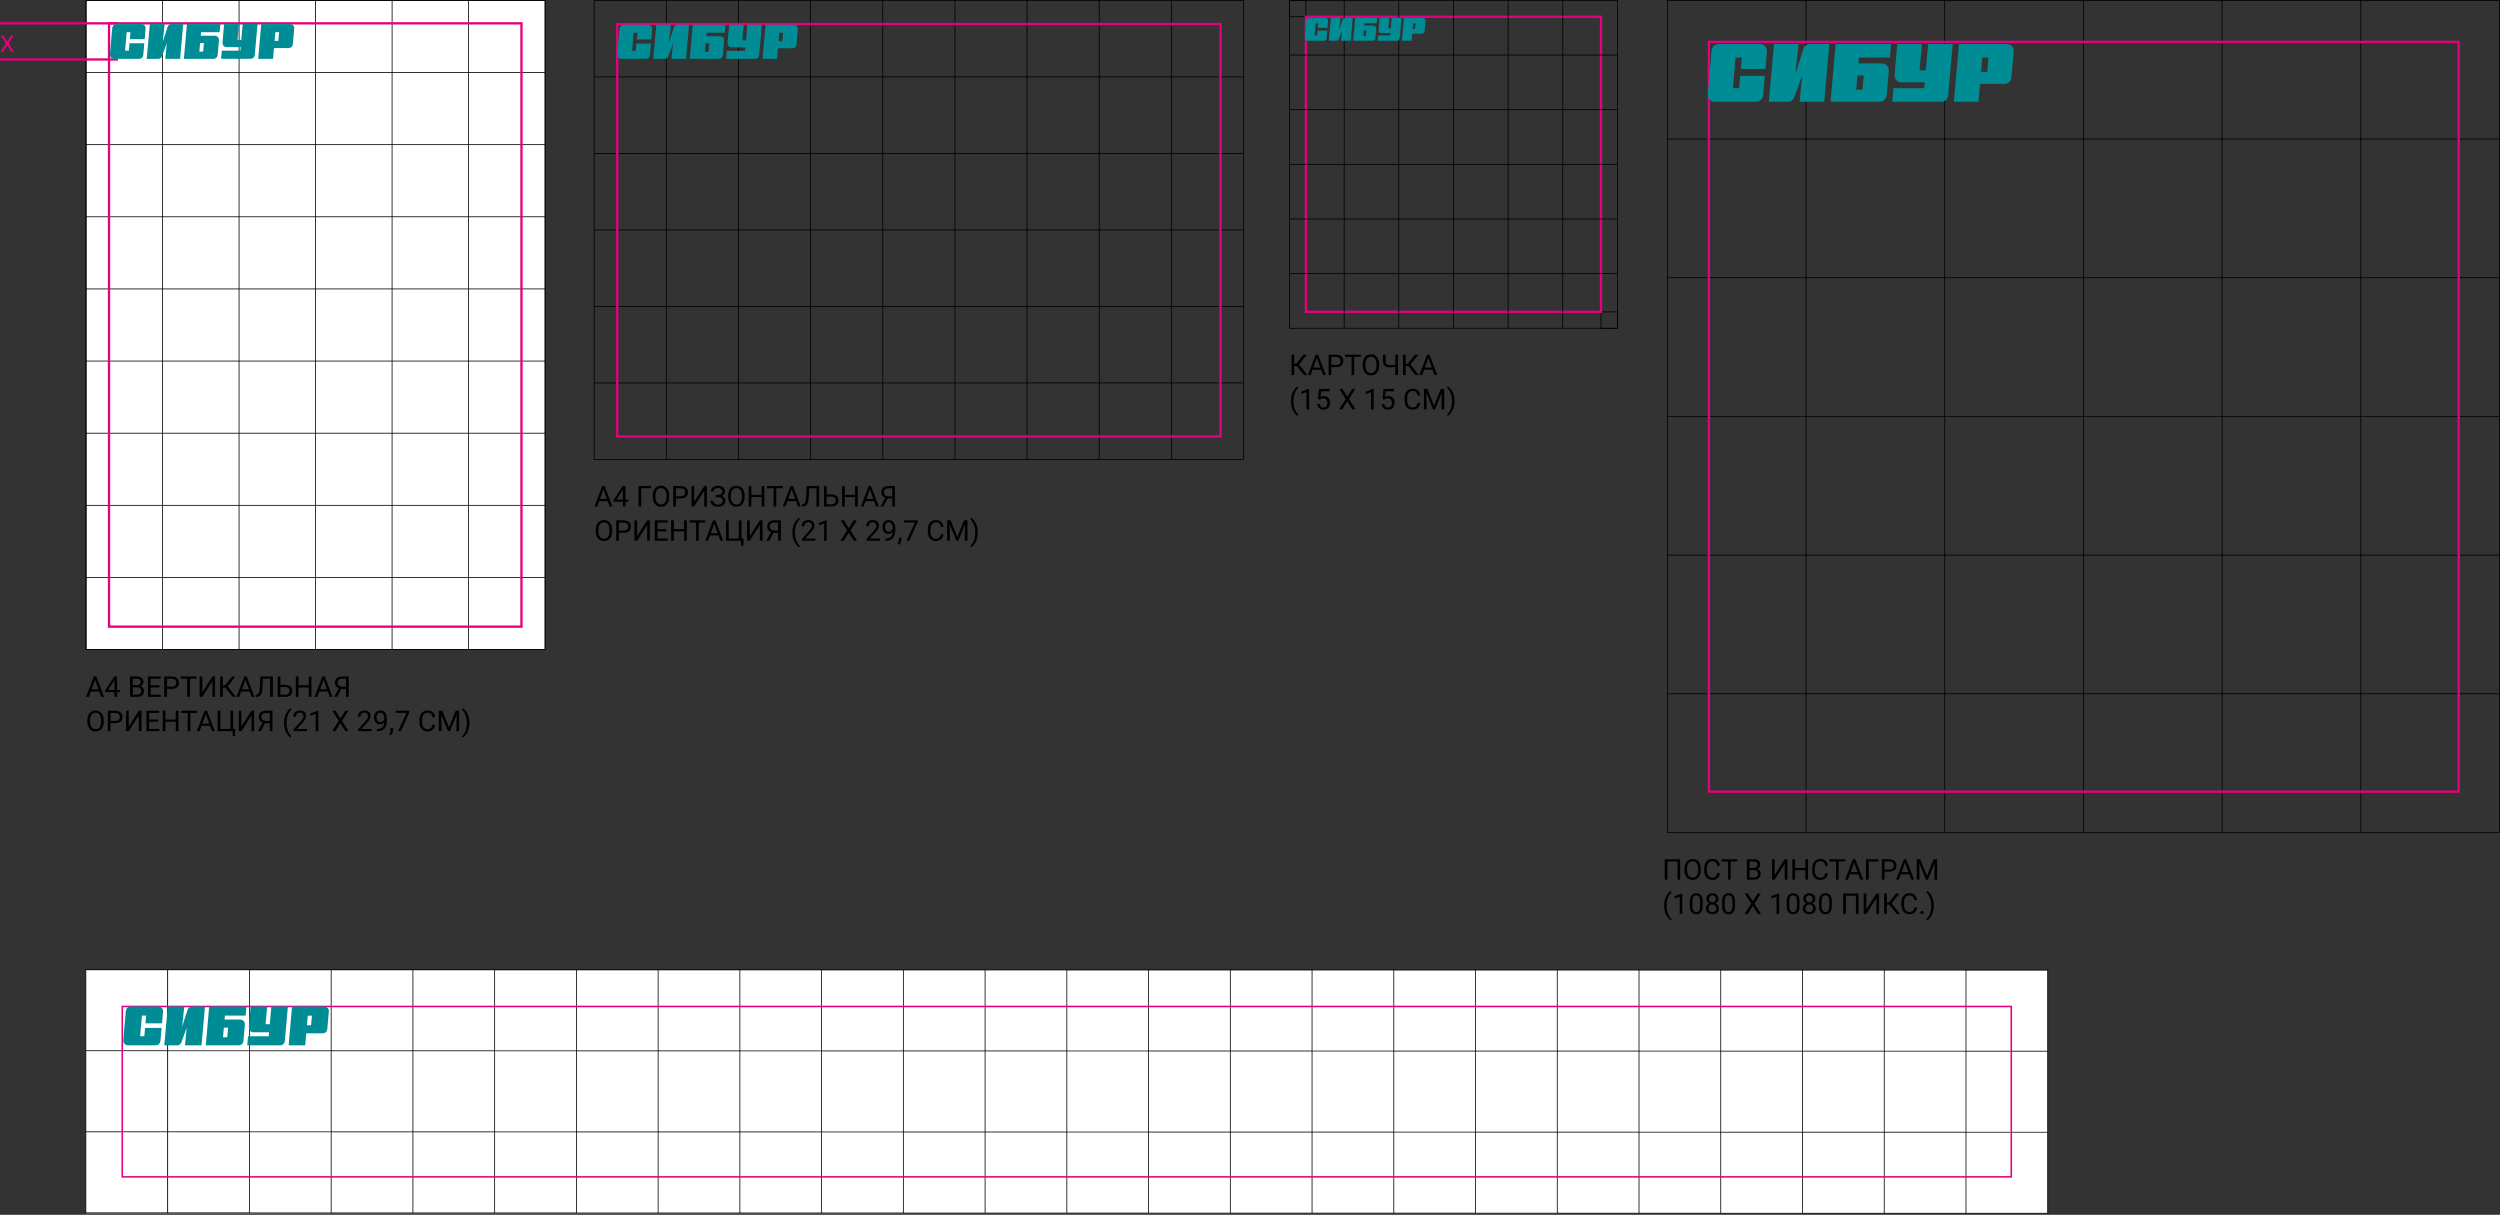 <svg width="1313" height="638" viewBox="0 0 1313 638" fill="none" xmlns="http://www.w3.org/2000/svg">
<rect x="0" y="0" width="1313" height="638" fill="#333333" stroke="none"/>
<g clip-path="url(#clip0_432_565)">
<path d="M286.289 0.2H45.199V341.16H286.289V0.2Z" fill="white"/>
<path d="M286.289 0.2H45.199V341.16H286.289V0.2Z" stroke="black" stroke-width="0.41" stroke-miterlimit="10"/>
<path d="M653.081 241.29H615.191V201.11H653.081V241.29ZM653.081 201.11H615.191V160.93H653.081V201.11ZM653.081 160.93H615.191V120.75H653.081V160.93ZM615.191 241.29H577.311V201.11H615.191V241.29ZM615.191 201.11H577.311V160.93H615.191V201.11ZM615.191 160.93H577.311V120.75H615.191V160.93ZM577.301 241.29H539.411V201.11H577.301V241.29ZM577.301 201.11H539.411V160.93H577.301V201.11ZM577.301 160.93H539.411V120.75H577.301V160.93ZM653.071 120.75H615.181V80.57H653.071V120.75ZM653.071 80.57H615.181V40.38H653.071V80.56V80.57ZM653.071 40.39H615.181V0.2H653.071V40.38V40.39ZM615.181 120.75H577.301V80.57H615.181V120.75ZM615.181 80.57H577.301V40.38H615.181V80.56V80.57ZM615.181 40.39H577.301V0.2H615.181V40.38V40.39ZM577.291 120.75H539.401V80.57H577.291V120.75ZM577.291 80.57H539.401V40.38H577.291V80.56V80.57ZM577.291 40.39H539.401V0.2H577.291V40.38V40.39ZM539.411 241.3H501.521V201.12H539.411V241.3ZM539.411 201.12H501.521V160.94H539.411V201.12ZM539.411 160.94H501.521V120.76H539.411V160.94ZM501.521 241.3H463.631V201.12H501.521V241.3ZM501.521 201.12H463.631V160.94H501.521V201.12ZM501.521 160.94H463.631V120.76H501.521V160.94ZM463.631 241.3H425.741V201.12H463.631V241.3ZM463.631 201.12H425.741V160.94H463.631V201.12ZM463.631 160.94H425.741V120.76H463.631V160.94ZM539.401 120.76H501.511V80.58H539.401V120.76ZM539.401 80.58H501.511V40.38H539.401V80.56V80.58ZM539.401 40.4H501.511V0.2H539.401V40.38V40.4ZM501.511 120.76H463.621V80.58H501.511V120.76ZM501.511 80.58H463.621V40.38H501.511V80.56V80.58ZM501.511 40.4H463.621V0.2H501.511V40.38V40.4ZM463.621 120.76H425.731V80.58H463.621V120.76ZM463.621 80.58H425.731V40.38H463.621V80.56V80.58ZM463.621 40.4H425.731V0.2H463.621V40.38V40.4ZM425.731 241.31H387.841V201.13H425.731V241.31ZM425.731 201.13H387.841V160.95H425.731V201.13ZM425.731 160.95H387.841V120.77H425.731V160.95ZM387.841 241.31H349.951V201.13H387.841V241.31ZM387.841 201.13H349.951V160.95H387.841V201.13ZM387.841 160.95H349.951V120.77H387.841V160.95ZM349.951 241.31H312.061V201.13H349.951V241.31ZM349.951 201.13H312.061V160.95H349.951V201.13ZM349.951 160.95H312.061V120.77H349.951V160.95ZM425.721 120.77H387.831V80.59H425.721V120.77ZM425.721 80.59H387.831V40.38H425.721V80.56V80.59ZM425.721 40.41H387.831V0.2H425.721V40.38V40.41ZM387.831 120.77H349.941V80.59H387.831V120.77ZM387.831 80.59H349.941V40.38H387.831V80.56V80.59ZM387.831 40.41H349.941V0.2H387.831V40.38V40.41ZM349.941 120.77H312.051V80.59H349.941V120.77ZM349.941 80.59H312.051V40.38H349.941V80.56V80.59ZM349.941 40.41H312.051V0.2H349.941V40.38V40.41Z" stroke="black" stroke-width="0.41" stroke-miterlimit="10"/>
<path d="M641.03 12.62H324.17V229.24H641.03V12.62Z" stroke="#E5007D" stroke-width="1.22" stroke-miterlimit="10"/>
<path d="M849.46 172.41H840.85V163.8H849.46V172.41V172.41ZM685.87 8.81H677.26V0.2H685.87V8.81Z" stroke="black" stroke-width="0.41" stroke-miterlimit="10"/>
<path d="M840.851 8.81H685.871V163.79H840.851V8.81Z" stroke="#E5007D" stroke-width="1.22" stroke-miterlimit="10"/>
<path d="M849.459 172.41H820.759V143.71H849.459V172.41ZM820.759 172.41H792.059V143.71H820.759V172.41ZM792.059 172.41H763.359V143.71H792.059V172.41ZM849.459 143.71H820.759V115.01H849.459V143.71ZM820.759 143.71H792.059V115.01H820.759V143.71ZM792.059 143.71H763.359V115.01H792.059V143.71ZM849.459 115.01H820.759V86.31H849.459V115.01ZM820.759 115.01H792.059V86.31H820.759V115.01ZM792.059 115.01H763.359V86.31H792.059V115.01ZM763.359 172.41H734.659V143.71H763.359V172.41ZM734.659 172.41H705.959V143.71H734.659V172.41ZM705.959 172.41H677.259V143.71H705.959V172.41ZM763.359 143.71H734.659V115.01H763.359V143.71ZM734.659 143.71H705.959V115.01H734.659V143.71ZM705.959 143.71H677.259V115.01H705.959V143.71ZM763.359 115.01H734.659V86.31H763.359V115.01ZM734.659 115.01H705.959V86.31H734.659V115.01ZM705.959 115.01H677.259V86.31H705.959V115.01ZM849.469 86.31H820.769V57.61H849.469V86.31ZM820.769 86.31H792.069V57.61H820.769V86.31ZM792.069 86.31H763.369V57.61H792.069V86.31ZM849.469 57.61H820.769V28.9H849.469V57.6V57.61ZM820.769 57.61H792.069V28.9H820.769V57.6V57.61ZM792.069 57.61H763.369V28.9H792.069V57.6V57.61ZM849.469 28.91H820.769V0.2H849.469V28.9V28.91ZM820.769 28.91H792.069V0.2H820.769V28.9V28.91ZM792.069 28.91H763.369V0.2H792.069V28.9V28.91ZM763.369 86.31H734.669V57.61H763.369V86.31ZM734.669 86.31H705.969V57.61H734.669V86.31ZM705.969 86.31H677.269V57.61H705.969V86.31ZM763.369 57.61H734.669V28.9H763.369V57.6V57.61ZM734.669 57.61H705.969V28.9H734.669V57.6V57.61ZM705.969 57.61H677.269V28.9H705.969V57.6V57.61ZM763.369 28.91H734.669V0.2H763.369V28.9V28.91ZM734.669 28.91H705.969V0.2H734.669V28.9V28.91ZM705.969 28.91H677.269V0.2H705.969V28.9V28.91ZM45.199 303.28H85.379V341.17H45.199V303.28ZM85.379 303.28H125.559V341.17H85.379V303.28ZM125.559 303.28H165.739V341.17H125.559V303.28ZM45.199 265.4H85.379V303.29H45.199V265.4ZM85.379 265.4H125.559V303.29H85.379V265.4ZM125.559 265.4H165.739V303.29H125.559V265.4ZM45.199 227.51H85.379V265.4H45.199V227.51ZM85.379 227.51H125.559V265.4H85.379V227.51ZM125.559 227.51H165.739V265.4H125.559V227.51ZM165.739 303.28H205.919V341.17H165.739V303.28ZM205.919 303.28H246.099V341.17H205.919V303.28ZM246.099 303.28H286.279V341.17H246.099V303.28ZM165.739 265.4H205.919V303.29H165.739V265.4ZM205.919 265.4H246.099V303.29H205.919V265.4ZM246.099 265.4H286.279V303.29H246.099V265.4ZM165.739 227.51H205.919V265.4H165.739V227.51ZM205.919 227.51H246.099V265.4H205.919V227.51ZM246.099 227.51H286.279V265.4H246.099V227.51ZM45.199 189.63H85.379V227.52H45.199V189.63ZM85.379 189.63H125.559V227.52H85.379V189.63ZM125.559 189.63H165.739V227.52H125.559V189.63ZM45.199 151.74H85.379V189.63H45.199V151.74ZM85.379 151.74H125.559V189.63H85.379V151.74ZM125.559 151.74H165.739V189.63H125.559V151.74ZM45.199 113.86H85.379V151.75H45.199V113.86ZM85.379 113.86H125.559V151.75H85.379V113.86ZM125.559 113.86H165.739V151.75H125.559V113.86ZM165.739 189.63H205.919V227.52H165.739V189.63ZM205.919 189.63H246.099V227.52H205.919V189.63ZM246.099 189.63H286.279V227.52H246.099V189.63ZM165.739 151.74H205.919V189.63H165.739V151.74ZM205.919 151.74H246.099V189.63H205.919V151.74ZM246.099 151.74H286.279V189.63H246.099V151.74ZM165.739 113.85H205.919V151.74H165.739V113.85ZM205.919 113.85H246.099V151.74H205.919V113.85ZM246.099 113.85H286.279V151.74H246.099V113.85ZM45.199 75.97H85.379V113.86H45.199V75.97ZM85.379 75.97H125.559V113.86H85.379V75.97ZM125.559 75.97H165.739V113.86H125.559V75.97ZM45.199 38.09H85.379V75.98H45.199V38.09ZM85.379 38.09H125.559V75.98H85.379V38.09ZM125.559 38.09H165.739V75.98H125.559V38.09ZM45.199 0.2H85.379V38.09H45.199V0.2ZM85.379 0.2H125.559V38.09H85.379V0.2ZM125.559 0.2H165.739V38.09H125.559V0.2ZM165.739 75.97H205.919V113.86H165.739V75.97ZM205.919 75.97H246.099V113.86H205.919V75.97ZM246.099 75.97H286.279V113.86H246.099V75.97ZM165.739 38.08H205.919V75.97H165.739V38.09V38.08ZM205.919 38.08H246.099V75.97H205.919V38.09V38.08ZM246.099 38.08H286.279V75.97H246.099V38.09V38.08ZM165.749 0.2H205.929V38.09H165.749V0.2ZM205.929 0.2H246.109V38.09H205.929V0.2ZM246.109 0.2H286.289V38.09H246.109V0.2Z" stroke="black" stroke-width="0.41" stroke-miterlimit="10"/>
<path d="M273.88 12.26H57.26V329.12H273.88V12.26Z" stroke="#E5007D" stroke-width="1.22" stroke-miterlimit="10"/>
<path d="M1312.73 437.23H1239.89V364.39H1312.73V437.23ZM1312.73 364.39H1239.89V291.55H1312.73V364.39ZM1312.73 291.55H1239.89V218.71H1312.73V291.55ZM1239.89 437.23H1167.05V364.39H1239.89V437.23V437.23ZM1239.89 364.39H1167.05V291.55H1239.89V364.39ZM1239.89 291.55H1167.05V218.71H1239.89V291.55ZM1167.05 437.23H1094.21V364.39H1167.05V437.23V437.23ZM1167.05 364.39H1094.21V291.55H1167.05V364.39ZM1167.05 291.55H1094.21V218.71H1167.05V291.55ZM1094.21 437.23H1021.37V364.39H1094.21V437.23V437.23ZM1094.21 364.39H1021.37V291.55H1094.21V364.39ZM1094.21 291.55H1021.37V218.71H1094.21V291.55ZM1021.37 437.23H948.53V364.39H1021.37V437.23V437.23ZM1021.37 364.39H948.53V291.55H1021.37V364.39ZM1021.37 291.55H948.53V218.71H1021.37V291.55ZM948.53 437.23H875.69V364.39H948.53V437.23V437.23ZM948.53 364.39H875.69V291.55H948.53V364.39ZM948.53 291.55H875.69V218.71H948.53V291.55ZM1312.72 218.71H1239.88V145.87H1312.72V218.71ZM1312.72 145.87H1239.88V73.04H1312.72V145.88V145.87ZM1312.72 73.03H1239.88V0.2H1312.72V73.04V73.03ZM1239.88 218.71H1167.04V145.87H1239.88V218.71ZM1239.88 145.87H1167.04V73.04H1239.88V145.88V145.87ZM1239.88 73.03H1167.04V0.2H1239.88V73.04V73.03ZM1167.04 218.71H1094.2V145.87H1167.04V218.71ZM1167.04 145.87H1094.2V73.04H1167.04V145.88V145.87ZM1167.04 73.03H1094.2V0.2H1167.04V73.04V73.03ZM1094.2 218.71H1021.36V145.87H1094.2V218.71ZM1094.2 145.87H1021.36V73.04H1094.2V145.88V145.87ZM1094.2 73.03H1021.36V0.2H1094.2V73.04V73.03ZM1021.36 218.71H948.52V145.87H1021.36V218.71ZM1021.36 145.87H948.52V73.04H1021.36V145.88V145.87ZM1021.36 73.03H948.52V0.2H1021.36V73.04V73.03ZM948.52 218.71H875.68V145.87H948.52V218.71ZM948.52 145.87H875.68V73.04H948.52V145.88V145.87ZM948.52 73.03H875.68V0.2H948.52V73.04V73.03Z" stroke="black" stroke-width="0.41" stroke-miterlimit="10"/>
<path d="M1291.29 22.01H897.51V415.78H1291.29V22.01Z" stroke="#E5007D" stroke-width="1.22" stroke-miterlimit="10"/>
<path d="M1075.46 509.51H45.08V637.23H1075.46V509.51Z" fill="white"/>
<path d="M1075.46 552.08H1032.53V509.51H1075.46V552.08ZM1075.46 594.65H1032.53V552.08H1075.46V594.65ZM1075.46 637.22H1032.53V594.65H1075.46V637.22ZM1032.53 552.07H989.6V509.5H1032.53V552.07ZM1032.53 594.64H989.6V552.07H1032.53V594.64ZM1032.53 637.21H989.6V594.64H1032.53V637.21ZM989.6 552.06H946.67V509.49H989.6V552.06ZM989.6 594.63H946.67V552.06H989.6V594.63ZM989.6 637.2H946.67V594.63H989.6V637.2ZM946.67 552.05H903.74V509.48H946.67V552.05ZM946.67 594.62H903.74V552.05H946.67V594.62ZM946.67 637.19H903.74V594.62H946.67V637.19ZM903.74 552.04H860.81V509.47H903.74V552.04ZM903.74 594.61H860.81V552.04H903.74V594.61ZM903.74 637.18H860.81V594.61H903.74V637.18ZM860.81 552.03H817.88V509.46H860.81V552.03ZM860.81 594.6H817.88V552.03H860.81V594.6ZM860.81 637.17H817.88V594.6H860.81V637.17ZM817.88 552.02H774.95V509.45H817.88V552.02ZM817.88 594.59H774.95V552.02H817.88V594.59ZM817.88 637.16H774.95V594.59H817.88V637.16ZM774.95 552.01H732.02V509.44H774.95V552.01ZM774.95 594.58H732.02V552.01H774.95V594.58ZM774.95 637.15H732.02V594.58H774.95V637.15ZM732.02 552H689.09V509.43H732.02V552ZM732.02 594.57H689.09V552H732.02V594.57ZM732.02 637.14H689.09V594.57H732.02V637.14ZM689.09 551.99H646.16V509.42H689.09V551.99ZM689.09 594.56H646.16V551.99H689.09V594.56ZM689.09 637.13H646.16V594.56H689.09V637.13ZM646.16 551.98H603.23V509.41H646.16V551.98ZM646.16 594.55H603.23V551.98H646.16V594.55ZM646.16 637.12H603.23V594.55H646.16V637.12ZM603.23 551.97H560.3V509.4H603.23V551.97ZM603.23 594.54H560.3V551.97H603.23V594.54ZM603.23 637.11H560.3V594.54H603.23V637.11ZM560.3 551.96H517.37V509.39H560.3V551.96ZM560.3 594.53H517.37V551.96H560.3V594.53ZM560.3 637.1H517.37V594.53H560.3V637.1ZM517.37 551.95H474.44V509.38H517.37V551.95ZM517.37 594.52H474.44V551.95H517.37V594.52ZM517.37 637.09H474.44V594.52H517.37V637.09ZM474.44 551.94H431.51V509.37H474.44V551.94ZM474.44 594.51H431.51V551.94H474.44V594.51ZM474.44 637.08H431.51V594.51H474.44V637.08ZM431.51 551.93H388.58V509.36H431.51V551.93ZM431.51 594.5H388.58V551.93H431.51V594.5ZM431.51 637.07H388.58V594.5H431.51V637.07ZM388.58 551.92H345.65V509.35H388.58V551.92ZM388.58 594.49H345.65V551.92H388.58V594.49ZM388.58 637.06H345.65V594.49H388.58V637.06ZM345.65 551.91H302.72V509.34H345.65V551.91ZM345.65 594.48H302.72V551.91H345.65V594.48ZM345.65 637.05H302.72V594.48H345.65V637.05ZM302.72 551.9H259.79V509.33H302.72V551.9ZM302.72 594.47H259.79V551.9H302.72V594.47ZM302.72 637.04H259.79V594.47H302.72V637.04ZM259.79 551.89H216.86V509.32H259.79V551.89ZM259.79 594.46H216.86V551.89H259.79V594.46ZM259.79 637.03H216.86V594.46H259.79V637.03ZM216.86 551.88H173.93V509.31H216.86V551.88ZM216.86 594.45H173.93V551.88H216.86V594.45ZM216.86 637.02H173.93V594.45H216.86V637.02ZM173.93 551.87H131V509.3H173.93V551.87ZM173.93 594.44H131V551.87H173.93V594.44ZM173.93 637.01H131V594.44H173.93V637.01ZM131 551.86H88.07V509.29H131V551.86ZM131 594.43H88.07V551.86H131V594.43ZM131 637H88.07V594.43H131V637ZM88.07 551.85H45.08V509.28H88.01V551.85H88.07ZM88.07 594.42H45.08V551.85H88.01V594.42H88.07ZM88.07 636.99H45.08V594.42H88.01V636.99H88.07Z" stroke="black" stroke-width="0.41" stroke-miterlimit="10"/>
<path d="M1056.32 528.6H64.219V618.09H1056.32V528.6Z" stroke="#E5007D" stroke-width="0.82" stroke-miterlimit="10"/>
<path d="M62 31.24H0" stroke="#E5007D" stroke-width="1.22" stroke-miterlimit="10"/>
<path d="M62 12.26H0" stroke="#E5007D" stroke-width="1.22" stroke-miterlimit="10"/>
<path d="M1.723 18.589L3.773 21.858L5.824 18.589H7.143L4.447 22.814L7.207 27.12H5.877L3.773 23.786L1.67 27.12H0.34L3.1 22.814L0.404 18.589H1.723Z" fill="#E6007E"/>
<path d="M75.981 20.55C75.981 20.55 76.431 15.42 76.481 14.91C76.551 14.1 75.901 12.63 74.331 12.63H61.371C59.801 12.63 59.041 13.7 58.941 14.72C58.881 15.32 57.811 27.74 57.741 28.45C57.631 29.6 58.421 30.9 59.871 30.9H72.761C74.471 30.9 75.131 30 75.281 28.6C75.371 27.77 75.791 22.71 75.791 22.71H68.001L67.661 26.62H65.691L66.541 16.92H68.511L68.201 20.55H75.991H75.981Z" fill="#008C95"/>
<path d="M87.999 14.2C87.719 15 85.459 22.1 85.459 22.1L86.469 12.64H78.689L77.059 30.91H82.929C84.399 30.91 84.909 30.07 85.149 29.4C85.439 28.6 87.599 22.63 87.599 22.63L86.809 30.91H94.599L96.209 12.64C96.209 12.64 90.629 12.64 90.089 12.64C88.739 12.64 88.209 13.64 88.009 14.21" fill="#008C95"/>
<path d="M127.461 12.63L126.731 20.96H124.761L125.491 12.63H117.701C117.701 12.63 116.951 21.45 116.871 22.3C116.781 23.32 117.351 24.76 119.081 24.76H126.401L126.241 26.61H116.501L116.121 30.89H131.621C132.671 30.89 133.681 30.2 133.821 28.74C133.911 27.8 135.251 12.62 135.251 12.62H127.461V12.63Z" fill="#008C95"/>
<path d="M144.22 21.45L144.62 16.92H146.57L146.17 21.45H144.22ZM147.78 12.63H137.2L135.6 30.9H143.39L143.88 25.25H151.45C152.79 25.25 153.68 24.57 153.82 23C153.88 22.39 154.49 15.47 154.53 14.86C154.62 13.51 153.55 12.64 152.21 12.64H147.77L147.78 12.63Z" fill="#008C95"/>
<path d="M106.69 27.1H104.7L105.1 22.57H107.09L106.69 27.1ZM105.43 18.77L105.59 16.92H115.35L115.72 12.64H98.18L96.58 30.91H99.5C99.5 30.91 111.18 30.91 112.12 30.91C113.06 30.91 114.18 30.33 114.32 28.8C114.42 27.65 114.9 22.22 114.99 21.24C115.11 19.92 114.27 18.78 112.63 18.78H105.43V18.77Z" fill="#008C95"/>
<path d="M342.06 20.75C342.06 20.75 342.51 15.72 342.55 15.22C342.62 14.43 341.98 12.99 340.44 12.99H327.74C326.2 12.99 325.45 14.04 325.36 15.03C325.3 15.62 324.25 27.79 324.18 28.49C324.07 29.62 324.85 30.89 326.27 30.89H338.9C340.58 30.89 341.23 30 341.37 28.63C341.46 27.81 341.87 22.86 341.87 22.86H334.24L333.91 26.69H331.98L332.81 17.18H334.74L334.43 20.74H342.06V20.75Z" fill="#008C95"/>
<path d="M353.839 14.53C353.569 15.31 351.349 22.27 351.349 22.27L352.339 13H344.709L343.109 30.9H348.859C350.309 30.9 350.799 30.08 351.039 29.42C351.329 28.64 353.449 22.79 353.449 22.79L352.669 30.9H360.309L361.879 13C361.879 13 356.409 13 355.889 13C354.569 13 354.049 13.98 353.849 14.53" fill="#008C95"/>
<path d="M392.509 13L391.799 21.17H389.859L390.569 13H382.939C382.939 13 382.209 21.64 382.129 22.48C382.039 23.48 382.599 24.89 384.289 24.89H391.459L391.299 26.71H381.749L381.379 30.91H396.569C397.599 30.91 398.589 30.24 398.729 28.8C398.819 27.88 400.129 13 400.129 13H392.499H392.509Z" fill="#008C95"/>
<path d="M408.95 21.64L409.34 17.2H411.25L410.86 21.64H408.95ZM412.44 13H402.07L400.5 30.9H408.13L408.61 25.36H416.02C417.33 25.36 418.2 24.69 418.34 23.16C418.39 22.56 419 15.78 419.04 15.18C419.13 13.86 418.08 13 416.77 13H412.42H412.44Z" fill="#008C95"/>
<path d="M372.16 27.18H370.21L370.6 22.74H372.55L372.16 27.18ZM370.93 19.01L371.09 17.19H380.65L381.02 12.99H363.82L362.25 30.89H365.12C365.12 30.89 376.56 30.89 377.49 30.89C378.42 30.89 379.51 30.32 379.64 28.82C379.74 27.7 380.21 22.37 380.3 21.41C380.41 20.12 379.6 19 377.99 19H370.93V19.01Z" fill="#008C95"/>
<path d="M697.22 14.62C697.22 14.62 697.52 11.26 697.55 10.93C697.6 10.4 697.17 9.44 696.14 9.44H687.65C686.62 9.44 686.12 10.14 686.06 10.81C686.02 11.21 685.32 19.34 685.28 19.81C685.21 20.56 685.73 21.42 686.67 21.42H695.11C696.23 21.42 696.67 20.83 696.76 19.91C696.82 19.36 697.09 16.05 697.09 16.05H691.99L691.77 18.61H690.48L691.04 12.26H692.33L692.13 14.64H697.23L697.22 14.62Z" fill="#008C95"/>
<path d="M705.09 10.46C704.91 10.98 703.42 15.63 703.42 15.63L704.08 9.43H698.98L697.91 21.4H701.75C702.72 21.4 703.05 20.85 703.21 20.41C703.4 19.89 704.82 15.98 704.82 15.98L704.3 21.4H709.4L710.45 9.43C710.45 9.43 706.79 9.43 706.44 9.43C705.56 9.43 705.21 10.08 705.08 10.46" fill="#008C95"/>
<path d="M730.951 9.44L730.471 14.9H729.181L729.661 9.44H724.561C724.561 9.44 724.071 15.22 724.021 15.78C723.961 16.45 724.341 17.39 725.471 17.39H730.271L730.161 18.6H723.781L723.531 21.41H733.691C734.381 21.41 735.041 20.96 735.131 20C735.191 19.38 736.071 9.44 736.071 9.44H730.971H730.951Z" fill="#008C95"/>
<path d="M741.931 15.22L742.191 12.25H743.471L743.211 15.22H741.931ZM744.261 9.44H737.331L736.281 21.41H741.381L741.701 17.71H746.661C747.541 17.71 748.121 17.26 748.211 16.24C748.251 15.84 748.651 11.31 748.681 10.9C748.741 10.01 748.041 9.44 747.161 9.44H744.251H744.261Z" fill="#008C95"/>
<path d="M717.339 18.92H716.039L716.299 15.95H717.599L717.339 18.92ZM716.519 13.46L716.629 12.25H723.019L723.269 9.44H711.769L710.719 21.41H712.639C712.639 21.41 720.289 21.41 720.909 21.41C721.529 21.41 722.259 21.03 722.349 20.03C722.419 19.28 722.729 15.72 722.789 15.07C722.869 14.21 722.319 13.46 721.239 13.46H716.519Z" fill="#008C95"/>
<path d="M927.2 36.25C927.2 36.25 927.95 27.73 928.03 26.89C928.15 25.55 927.07 23.11 924.46 23.11H902.95C900.35 23.11 899.08 24.88 898.92 26.57C898.82 27.57 897.04 48.18 896.93 49.36C896.74 51.27 898.06 53.43 900.46 53.43H921.85C924.69 53.43 925.79 51.93 926.03 49.61C926.17 48.22 926.88 39.83 926.88 39.83H913.95L913.39 46.31H910.12L911.53 30.21H914.8L914.28 36.24H927.21L927.2 36.25Z" fill="#008C95"/>
<path d="M947.16 25.71C946.7 27.04 942.94 38.82 942.94 38.82L944.61 23.11H931.69L928.98 53.43H938.72C941.17 53.43 942 52.04 942.41 50.93C942.9 49.6 946.48 39.69 946.48 39.69L945.16 53.42H958.091L960.76 23.1C960.76 23.1 951.49 23.1 950.61 23.1C948.37 23.1 947.49 24.76 947.16 25.7" fill="#008C95"/>
<path d="M1012.65 23.11L1011.44 36.94H1008.16L1009.37 23.11H996.44C996.44 23.11 995.2 37.75 995.07 39.16C994.91 40.85 995.87 43.24 998.73 43.24H1010.88L1010.61 46.32H994.44L993.82 53.43H1019.55C1021.29 53.43 1022.97 52.29 1023.2 49.86C1023.35 48.3 1025.57 23.11 1025.57 23.11H1012.64H1012.65Z" fill="#008C95"/>
<path d="M1040.48 37.74L1041.14 30.22H1044.38L1043.72 37.74H1040.48ZM1046.39 23.11H1028.83L1026.18 53.43H1039.11L1039.93 44.05H1052.49C1054.71 44.05 1056.19 42.92 1056.43 40.32C1056.52 39.31 1057.54 27.82 1057.61 26.8C1057.77 24.56 1055.98 23.11 1053.77 23.11H1046.39Z" fill="#008C95"/>
<path d="M978.18 47.12H974.88L975.54 39.6H978.84L978.18 47.12ZM976.09 33.29L976.36 30.22H992.56L993.18 23.11H964.06L961.41 53.43H966.27C966.27 53.43 985.65 53.43 987.22 53.43C988.79 53.43 990.64 52.46 990.87 49.92C991.04 48.02 991.84 39 991.99 37.37C992.18 35.18 990.79 33.29 988.07 33.29H976.11H976.09Z" fill="#008C95"/>
<path d="M85.099 537.46C85.099 537.46 85.609 531.73 85.649 531.17C85.729 530.27 84.999 528.63 83.249 528.63H68.799C67.049 528.63 66.199 529.82 66.089 530.95C66.019 531.62 64.829 545.47 64.749 546.26C64.629 547.54 65.509 549 67.119 549H81.489C83.399 549 84.139 547.99 84.299 546.43C84.399 545.5 84.869 539.86 84.869 539.86H76.179L75.799 544.22H73.599L74.549 533.4H76.749L76.399 537.45H85.089L85.099 537.46Z" fill="#008C95"/>
<path d="M98.509 530.38C98.199 531.27 95.669 539.19 95.669 539.19L96.789 528.64H88.109L86.289 549.01H92.829C94.469 549.01 95.039 548.08 95.309 547.33C95.639 546.44 98.049 539.78 98.049 539.78L97.159 549.01H105.849L107.639 528.64C107.639 528.64 101.409 528.64 100.819 528.64C99.309 528.64 98.719 529.75 98.499 530.39" fill="#008C95"/>
<path d="M142.509 528.63L141.699 537.92H139.499L140.309 528.63H131.619C131.619 528.63 130.789 538.47 130.699 539.42C130.599 540.56 131.239 542.16 133.159 542.16H141.319L141.139 544.23H130.279L129.859 549.01H147.149C148.319 549.01 149.449 548.25 149.609 546.61C149.709 545.56 151.199 528.64 151.199 528.64H142.509V528.63Z" fill="#008C95"/>
<path d="M161.21 538.47L161.65 533.42H163.83L163.39 538.47H161.21ZM165.18 528.64H153.38L151.6 549.01H160.29L160.84 542.71H169.28C170.77 542.71 171.76 541.95 171.92 540.2C171.98 539.52 172.67 531.8 172.72 531.12C172.82 529.61 171.62 528.64 170.14 528.64H165.19H165.18Z" fill="#008C95"/>
<path d="M119.35 544.77H117.13L117.57 539.72H119.79L119.35 544.77ZM117.95 535.48L118.13 533.41H129.01L129.43 528.63H109.86L108.08 549H111.34C111.34 549 124.36 549 125.41 549C126.46 549 127.7 548.35 127.86 546.64C127.98 545.36 128.51 539.3 128.61 538.21C128.74 536.74 127.81 535.47 125.98 535.47H117.95V535.48Z" fill="#008C95"/>
<path d="M50.213 356.229L46.664 366H45.214L49.3 355.279H50.235L50.213 356.229ZM53.188 366L49.632 356.229L49.609 355.279H50.545L54.646 366H53.188ZM53.004 362.031V363.195H46.981V362.031H53.004ZM62.974 362.392V363.511H55.228V362.709L60.029 355.279H61.14L59.947 357.429L56.774 362.392H62.974ZM61.479 355.279V366H60.117V355.279H61.479ZM72.126 360.986H69.409L69.395 359.844H71.861C72.269 359.844 72.625 359.776 72.929 359.638C73.233 359.501 73.469 359.304 73.636 359.049C73.808 358.789 73.894 358.48 73.894 358.121C73.894 357.729 73.817 357.41 73.665 357.164C73.518 356.914 73.29 356.732 72.981 356.619C72.676 356.501 72.288 356.442 71.817 356.442H69.726V366H68.305V355.279H71.817C72.367 355.279 72.858 355.336 73.29 355.448C73.722 355.556 74.087 355.728 74.387 355.964C74.691 356.195 74.922 356.489 75.079 356.847C75.236 357.206 75.315 357.635 75.315 358.136C75.315 358.578 75.202 358.978 74.976 359.336C74.75 359.69 74.436 359.979 74.033 360.205C73.636 360.431 73.169 360.576 72.634 360.64L72.126 360.986ZM72.06 366H68.85L69.652 364.844H72.06C72.512 364.844 72.895 364.765 73.209 364.608C73.528 364.451 73.771 364.23 73.938 363.946C74.105 363.656 74.188 363.315 74.188 362.922C74.188 362.525 74.117 362.181 73.975 361.891C73.832 361.602 73.609 361.378 73.305 361.221C73 361.064 72.607 360.986 72.126 360.986H70.101L70.116 359.844H72.885L73.187 360.257C73.702 360.301 74.139 360.448 74.497 360.698C74.856 360.944 75.128 361.258 75.315 361.641C75.506 362.024 75.602 362.446 75.602 362.907C75.602 363.575 75.454 364.14 75.16 364.601C74.87 365.058 74.46 365.406 73.93 365.647C73.4 365.882 72.777 366 72.06 366ZM84.511 364.844V366H78.834V364.844H84.511ZM79.121 355.279V366H77.7V355.279H79.121ZM83.76 359.888V361.045H78.834V359.888H83.76ZM84.438 355.279V356.442H78.834V355.279H84.438ZM90.225 361.796H87.361V360.64H90.225C90.78 360.64 91.229 360.551 91.573 360.374C91.916 360.198 92.167 359.952 92.324 359.638C92.486 359.324 92.567 358.966 92.567 358.563C92.567 358.195 92.486 357.849 92.324 357.525C92.167 357.201 91.916 356.941 91.573 356.744C91.229 356.543 90.78 356.442 90.225 356.442H87.692V366H86.271V355.279H90.225C91.035 355.279 91.72 355.419 92.28 355.699C92.839 355.979 93.264 356.366 93.553 356.862C93.843 357.353 93.988 357.915 93.988 358.548C93.988 359.236 93.843 359.822 93.553 360.308C93.264 360.794 92.839 361.165 92.28 361.42C91.72 361.67 91.035 361.796 90.225 361.796ZM99.746 355.279V366H98.347V355.279H99.746ZM103.192 355.279V356.442H94.908V355.279H103.192ZM106.262 363.541L111.542 355.279H112.963V366H111.542V357.731L106.262 366H104.849V355.279H106.262V363.541ZM117.035 355.279V366H115.614V355.279H117.035ZM123.64 355.279L118.986 361.177H116.468L116.247 359.999H118.139L121.88 355.279H123.64ZM122.211 366L118.184 360.993L118.979 359.749L123.949 366H122.211ZM129.206 356.229L125.657 366H124.207L128.293 355.279H129.229L129.206 356.229ZM132.181 366L128.625 356.229L128.603 355.279H129.538L133.639 366H132.181ZM131.997 362.031V363.195H125.974V362.031H131.997ZM142.1 355.279V356.442H137.196V355.279H142.1ZM143.322 355.279V366H141.901V355.279H143.322ZM136.71 355.279H138.123L137.88 360.529C137.846 361.285 137.787 361.96 137.704 362.554C137.625 363.143 137.512 363.656 137.365 364.093C137.218 364.525 137.026 364.883 136.791 365.168C136.555 365.448 136.265 365.656 135.922 365.794C135.583 365.931 135.176 366 134.699 366H134.317V364.844L134.611 364.822C134.886 364.802 135.122 364.741 135.318 364.638C135.519 364.53 135.689 364.368 135.826 364.152C135.968 363.936 136.084 363.656 136.172 363.312C136.261 362.969 136.329 362.549 136.378 362.053C136.432 361.553 136.474 360.968 136.503 360.301L136.71 355.279ZM146.923 359.645H149.846C150.631 359.645 151.294 359.778 151.834 360.043C152.374 360.303 152.784 360.669 153.064 361.14C153.343 361.611 153.483 362.164 153.483 362.797C153.483 363.268 153.405 363.7 153.248 364.093C153.091 364.481 152.857 364.819 152.548 365.109C152.239 365.394 151.858 365.615 151.407 365.772C150.955 365.924 150.435 366 149.846 366H145.84V355.279H147.261V364.844H149.846C150.371 364.844 150.796 364.748 151.12 364.557C151.449 364.36 151.689 364.105 151.841 363.791C151.993 363.477 152.069 363.141 152.069 362.782C152.069 362.424 151.993 362.095 151.841 361.796C151.689 361.496 151.449 361.258 151.12 361.081C150.796 360.9 150.371 360.809 149.846 360.809H146.923V359.645ZM162.356 359.888V361.045H156.554V359.888H162.356ZM156.775 355.279V366H155.353V355.279H156.775ZM163.593 355.279V366H162.179V355.279H163.593ZM170.22 356.229L166.671 366H165.22L169.307 355.279H170.242L170.22 356.229ZM173.195 366L169.638 356.229L169.616 355.279H170.551L174.653 366H173.195ZM173.011 362.031V363.195H166.987V362.031H173.011ZM182.038 361.825H179.026L178.327 361.538C177.551 361.292 176.955 360.917 176.538 360.411C176.12 359.901 175.912 359.268 175.912 358.512C175.912 357.819 176.064 357.233 176.368 356.752C176.678 356.271 177.114 355.905 177.679 355.655C178.248 355.404 178.921 355.279 179.697 355.279H183.128V366H181.707V356.442H179.697C178.911 356.442 178.32 356.629 177.922 357.002C177.529 357.375 177.333 357.878 177.333 358.512C177.333 358.924 177.419 359.292 177.591 359.616C177.767 359.94 178.027 360.195 178.371 360.382C178.715 360.568 179.142 360.662 179.652 360.662H182.045L182.038 361.825ZM179.623 361.089L177.016 366H175.507L178.187 361.089H179.623ZM54.499 378.301V378.978C54.499 379.783 54.398 380.505 54.197 381.143C53.995 381.781 53.706 382.324 53.328 382.77C52.95 383.217 52.496 383.558 51.966 383.794C51.44 384.029 50.851 384.147 50.199 384.147C49.565 384.147 48.983 384.029 48.453 383.794C47.928 383.558 47.472 383.217 47.084 382.77C46.701 382.324 46.404 381.781 46.193 381.143C45.982 380.505 45.876 379.783 45.876 378.978V378.301C45.876 377.496 45.979 376.777 46.185 376.143C46.397 375.505 46.694 374.963 47.076 374.516C47.459 374.064 47.913 373.721 48.439 373.485C48.969 373.25 49.55 373.132 50.184 373.132C50.837 373.132 51.426 373.25 51.951 373.485C52.481 373.721 52.935 374.064 53.313 374.516C53.696 374.963 53.988 375.505 54.189 376.143C54.395 376.777 54.499 377.496 54.499 378.301ZM53.092 378.978V378.286C53.092 377.648 53.026 377.083 52.893 376.593C52.766 376.102 52.577 375.689 52.327 375.356C52.076 375.022 51.769 374.769 51.406 374.597C51.048 374.425 50.64 374.339 50.184 374.339C49.742 374.339 49.342 374.425 48.983 374.597C48.63 374.769 48.326 375.022 48.071 375.356C47.82 375.689 47.626 376.102 47.489 376.593C47.351 377.083 47.283 377.648 47.283 378.286V378.978C47.283 379.621 47.351 380.191 47.489 380.687C47.626 381.177 47.823 381.592 48.078 381.931C48.338 382.265 48.645 382.518 48.998 382.689C49.357 382.861 49.757 382.947 50.199 382.947C50.66 382.947 51.07 382.861 51.428 382.689C51.786 382.518 52.088 382.265 52.334 381.931C52.584 381.592 52.773 381.177 52.901 380.687C53.028 380.191 53.092 379.621 53.092 378.978ZM60.581 379.796H57.716V378.64H60.581C61.135 378.64 61.585 378.551 61.928 378.374C62.272 378.198 62.522 377.952 62.679 377.638C62.841 377.324 62.922 376.966 62.922 376.563C62.922 376.195 62.841 375.849 62.679 375.525C62.522 375.201 62.272 374.941 61.928 374.744C61.585 374.543 61.135 374.442 60.581 374.442H58.048V384H56.627V373.279H60.581C61.391 373.279 62.075 373.419 62.635 373.699C63.195 373.979 63.619 374.366 63.909 374.862C64.198 375.353 64.343 375.915 64.343 376.548C64.343 377.236 64.198 377.822 63.909 378.308C63.619 378.794 63.195 379.165 62.635 379.42C62.075 379.67 61.391 379.796 60.581 379.796ZM67.62 381.541L72.9 373.279H74.321V384H72.9V375.731L67.62 384H66.206V373.279H67.62V381.541ZM83.716 382.844V384H78.039V382.844H83.716ZM78.326 373.279V384H76.905V373.279H78.326ZM82.965 377.888V379.045H78.039V377.888H82.965ZM83.642 373.279V374.442H78.039V373.279H83.642ZM92.478 377.888V379.045H86.676V377.888H92.478ZM86.897 373.279V384H85.476V373.279H86.897ZM93.716 373.279V384H92.302V373.279H93.716ZM99.982 373.279V384H98.583V373.279H99.982ZM103.428 373.279V374.442H95.144V373.279H103.428ZM108.398 374.229L104.849 384H103.398L107.485 373.279H108.42L108.398 374.229ZM111.373 384L107.816 374.229L107.794 373.279H108.729L112.831 384H111.373ZM111.189 380.031V381.195H105.165V380.031H111.189ZM123.566 382.807L123.434 386.585H122.16V384H121.107V382.807H123.566ZM114.311 384V373.279H115.739V382.844H121.019V373.279H122.44V384H114.311ZM126.777 381.541L132.056 373.279H133.477V384H132.056V375.731L126.777 384H125.363V373.279H126.777V381.541ZM142.011 379.825H139L138.3 379.538C137.525 379.292 136.928 378.917 136.511 378.411C136.094 377.901 135.885 377.268 135.885 376.512C135.885 375.819 136.037 375.233 136.342 374.752C136.651 374.271 137.088 373.905 137.652 373.655C138.222 373.404 138.894 373.279 139.67 373.279H143.101V384H141.68V374.442H139.67C138.884 374.442 138.293 374.629 137.895 375.002C137.502 375.375 137.306 375.878 137.306 376.512C137.306 376.924 137.392 377.292 137.564 377.616C137.741 377.94 138.001 378.195 138.344 378.382C138.688 378.568 139.115 378.662 139.626 378.662H142.019L142.011 379.825ZM139.596 379.089L136.989 384H135.48L138.16 379.089H139.596ZM149.146 379.715V379.641C149.146 378.571 149.267 377.604 149.507 376.74C149.748 375.871 150.054 375.11 150.427 374.457C150.801 373.804 151.193 373.264 151.606 372.837C152.018 372.405 152.398 372.094 152.747 371.902L153.034 372.8C152.744 373.021 152.45 373.326 152.15 373.713C151.856 374.101 151.583 374.577 151.333 375.142C151.088 375.706 150.889 376.362 150.737 377.108C150.585 377.854 150.508 378.694 150.508 379.626V379.729C150.508 380.662 150.585 381.504 150.737 382.255C150.889 383.001 151.088 383.659 151.333 384.228C151.583 384.798 151.856 385.281 152.15 385.679C152.45 386.081 152.744 386.4 153.034 386.636L152.747 387.461C152.398 387.269 152.018 386.958 151.606 386.526C151.193 386.099 150.801 385.559 150.427 384.906C150.054 384.258 149.748 383.499 149.507 382.63C149.267 381.762 149.146 380.79 149.146 379.715ZM161.244 382.881V384H154.227V383.021L157.739 379.111C158.171 378.63 158.505 378.222 158.741 377.888C158.981 377.55 159.148 377.248 159.241 376.983C159.339 376.713 159.389 376.438 159.389 376.158C159.389 375.805 159.315 375.486 159.168 375.201C159.025 374.911 158.814 374.681 158.534 374.509C158.255 374.337 157.916 374.251 157.518 374.251C157.042 374.251 156.645 374.344 156.325 374.531C156.011 374.712 155.776 374.968 155.619 375.297C155.461 375.625 155.383 376.003 155.383 376.431H154.021C154.021 375.827 154.153 375.275 154.418 374.774C154.683 374.273 155.076 373.875 155.596 373.581C156.117 373.282 156.757 373.132 157.518 373.132C158.196 373.132 158.775 373.252 159.256 373.493C159.737 373.728 160.105 374.062 160.361 374.494C160.621 374.921 160.751 375.422 160.751 375.996C160.751 376.31 160.697 376.629 160.589 376.953C160.486 377.272 160.341 377.591 160.154 377.911C159.973 378.23 159.759 378.544 159.514 378.853C159.273 379.162 159.015 379.467 158.741 379.766L155.869 382.881H161.244ZM167.179 373.22V384H165.817V374.921L163.07 375.922V374.693L166.965 373.22H167.179ZM176.199 373.279L178.776 377.388L181.353 373.279H183.01L179.623 378.588L183.091 384H181.42L178.776 379.81L176.133 384H174.461L177.929 378.588L174.542 373.279H176.199ZM195.145 382.881V384H188.127V383.021L191.64 379.111C192.072 378.63 192.406 378.222 192.641 377.888C192.882 377.55 193.049 377.248 193.142 376.983C193.24 376.713 193.289 376.438 193.289 376.158C193.289 375.805 193.215 375.486 193.068 375.201C192.926 374.911 192.715 374.681 192.435 374.509C192.155 374.337 191.816 374.251 191.419 374.251C190.943 374.251 190.545 374.344 190.226 374.531C189.912 374.712 189.676 374.968 189.519 375.297C189.362 375.625 189.283 376.003 189.283 376.431H187.921C187.921 375.827 188.054 375.275 188.319 374.774C188.584 374.273 188.977 373.875 189.497 373.581C190.017 373.282 190.658 373.132 191.419 373.132C192.096 373.132 192.676 373.252 193.157 373.493C193.638 373.728 194.006 374.062 194.261 374.494C194.521 374.921 194.651 375.422 194.651 375.996C194.651 376.31 194.597 376.629 194.489 376.953C194.386 377.272 194.241 377.591 194.055 377.911C193.873 378.23 193.66 378.544 193.414 378.853C193.174 379.162 192.916 379.467 192.641 379.766L189.769 382.881H195.145ZM197.957 382.859H198.097C198.883 382.859 199.521 382.748 200.012 382.527C200.503 382.306 200.881 382.009 201.146 381.636C201.411 381.263 201.592 380.844 201.691 380.377C201.789 379.906 201.838 379.422 201.838 378.927V377.285C201.838 376.799 201.781 376.367 201.669 375.989C201.561 375.611 201.408 375.294 201.212 375.039C201.021 374.784 200.802 374.59 200.557 374.457C200.311 374.325 200.051 374.258 199.776 374.258C199.462 374.258 199.18 374.322 198.929 374.45C198.684 374.573 198.475 374.747 198.304 374.973C198.137 375.198 198.009 375.464 197.921 375.768C197.832 376.072 197.788 376.404 197.788 376.762C197.788 377.081 197.827 377.39 197.906 377.69C197.984 377.989 198.105 378.259 198.267 378.5C198.429 378.74 198.63 378.932 198.87 379.074C199.116 379.211 199.403 379.28 199.732 379.28C200.036 379.28 200.321 379.221 200.586 379.103C200.856 378.981 201.094 378.816 201.3 378.61C201.511 378.399 201.678 378.161 201.801 377.896C201.929 377.631 202.002 377.353 202.022 377.064H202.67C202.67 377.471 202.589 377.874 202.427 378.271C202.27 378.664 202.049 379.022 201.764 379.346C201.48 379.67 201.146 379.931 200.763 380.127C200.38 380.318 199.963 380.414 199.511 380.414C198.981 380.414 198.522 380.311 198.134 380.105C197.746 379.899 197.427 379.624 197.177 379.28C196.931 378.937 196.747 378.554 196.625 378.131C196.507 377.704 196.448 377.272 196.448 376.836C196.448 376.325 196.519 375.846 196.662 375.4C196.804 374.953 197.015 374.56 197.295 374.222C197.575 373.878 197.921 373.61 198.333 373.419C198.75 373.228 199.231 373.132 199.776 373.132C200.39 373.132 200.913 373.255 201.345 373.5C201.777 373.745 202.128 374.074 202.397 374.487C202.672 374.899 202.874 375.363 203.001 375.878C203.129 376.394 203.193 376.924 203.193 377.469V377.962C203.193 378.517 203.156 379.081 203.082 379.656C203.014 380.225 202.879 380.77 202.677 381.29C202.481 381.811 202.194 382.277 201.816 382.689C201.438 383.097 200.944 383.421 200.336 383.661C199.732 383.897 198.986 384.015 198.097 384.015H197.957V382.859ZM206.469 382.38V383.477C206.469 383.924 206.356 384.395 206.131 384.891C205.905 385.392 205.588 385.809 205.181 386.143L204.408 385.605C204.565 385.389 204.697 385.168 204.805 384.942C204.913 384.722 204.994 384.491 205.048 384.25C205.107 384.015 205.137 383.764 205.137 383.499V382.38H206.469ZM214.989 373.279V374.045L210.549 384H209.113L213.546 374.398H207.743V373.279H214.989ZM227.109 380.591H228.522C228.449 381.268 228.255 381.874 227.941 382.41C227.627 382.945 227.182 383.369 226.608 383.683C226.034 383.993 225.317 384.147 224.458 384.147C223.83 384.147 223.258 384.029 222.742 383.794C222.232 383.558 221.792 383.224 221.424 382.792C221.056 382.356 220.771 381.833 220.57 381.224C220.374 380.61 220.276 379.928 220.276 379.177V378.109C220.276 377.358 220.374 376.678 220.57 376.07C220.771 375.456 221.059 374.931 221.432 374.494C221.81 374.057 222.264 373.721 222.794 373.485C223.324 373.25 223.92 373.132 224.583 373.132C225.393 373.132 226.078 373.284 226.637 373.588C227.197 373.893 227.631 374.315 227.941 374.855C228.255 375.39 228.449 376.011 228.522 376.718H227.109C227.04 376.217 226.912 375.787 226.726 375.429C226.539 375.066 226.274 374.786 225.931 374.59C225.587 374.393 225.138 374.295 224.583 374.295C224.107 374.295 223.687 374.386 223.324 374.568C222.966 374.749 222.664 375.007 222.418 375.341C222.178 375.675 221.996 376.075 221.873 376.541C221.751 377.007 221.689 377.525 221.689 378.095V379.177C221.689 379.702 221.743 380.196 221.851 380.657C221.964 381.119 222.134 381.523 222.359 381.872C222.585 382.221 222.872 382.495 223.221 382.697C223.569 382.893 223.982 382.991 224.458 382.991C225.062 382.991 225.543 382.896 225.901 382.704C226.259 382.513 226.529 382.238 226.711 381.879C226.898 381.521 227.03 381.092 227.109 380.591ZM230.908 373.279H232.285L235.797 382.019L239.302 373.279H240.687L236.327 384H235.252L230.908 373.279ZM230.459 373.279H231.674L231.873 379.818V384H230.459V373.279ZM239.913 373.279H241.128V384H239.715V379.818L239.913 373.279ZM246.555 379.641V379.715C246.555 380.79 246.435 381.762 246.194 382.63C245.954 383.499 245.647 384.258 245.274 384.906C244.901 385.559 244.508 386.099 244.096 386.526C243.683 386.958 243.303 387.269 242.954 387.461L242.667 386.636C242.957 386.415 243.249 386.106 243.544 385.708C243.838 385.316 244.11 384.83 244.361 384.25C244.611 383.676 244.812 383.013 244.965 382.262C245.117 381.506 245.193 380.662 245.193 379.729V379.626C245.193 378.694 245.112 377.852 244.95 377.101C244.788 376.345 244.577 375.679 244.317 375.105C244.061 374.531 243.786 374.047 243.492 373.655C243.202 373.257 242.927 372.95 242.667 372.734L242.954 371.902C243.303 372.094 243.683 372.405 244.096 372.837C244.508 373.264 244.901 373.804 245.274 374.457C245.647 375.11 245.954 375.871 246.194 376.74C246.435 377.604 246.555 378.571 246.555 379.641Z" fill="black"/>
<path d="M317.213 256.229L313.664 266H312.214L316.3 255.279H317.235L317.213 256.229ZM320.188 266L316.632 256.229L316.609 255.279H317.545L321.646 266H320.188ZM320.004 262.031V263.195H313.981V262.031H320.004ZM329.974 262.392V263.511H322.228V262.709L327.028 255.279H328.14L326.947 257.429L323.774 262.392H329.974ZM328.479 255.279V266H327.117V255.279H328.479ZM341.954 255.279V256.442H336.785V266H335.371V255.279H341.954ZM351.452 260.301V260.978C351.452 261.783 351.352 262.505 351.151 263.143C350.949 263.781 350.66 264.324 350.282 264.77C349.904 265.217 349.45 265.558 348.919 265.794C348.394 266.029 347.805 266.147 347.152 266.147C346.519 266.147 345.937 266.029 345.407 265.794C344.882 265.558 344.425 265.217 344.038 264.77C343.655 264.324 343.358 263.781 343.147 263.143C342.936 262.505 342.83 261.783 342.83 260.978V260.301C342.83 259.496 342.933 258.777 343.139 258.143C343.35 257.505 343.647 256.963 344.03 256.516C344.413 256.064 344.867 255.721 345.392 255.485C345.923 255.25 346.504 255.132 347.138 255.132C347.79 255.132 348.38 255.25 348.905 255.485C349.435 255.721 349.889 256.064 350.267 256.516C350.65 256.963 350.942 257.505 351.143 258.143C351.349 258.777 351.452 259.496 351.452 260.301ZM350.046 260.978V260.286C350.046 259.648 349.98 259.083 349.847 258.593C349.72 258.102 349.531 257.689 349.28 257.356C349.03 257.022 348.723 256.769 348.36 256.597C348.002 256.425 347.594 256.339 347.138 256.339C346.696 256.339 346.296 256.425 345.937 256.597C345.584 256.769 345.28 257.022 345.024 257.356C344.774 257.689 344.58 258.102 344.443 258.593C344.305 259.083 344.236 259.648 344.236 260.286V260.978C344.236 261.621 344.305 262.191 344.443 262.687C344.58 263.177 344.776 263.592 345.032 263.931C345.292 264.265 345.599 264.518 345.952 264.689C346.31 264.861 346.711 264.947 347.152 264.947C347.614 264.947 348.024 264.861 348.382 264.689C348.74 264.518 349.042 264.265 349.288 263.931C349.538 263.592 349.727 263.177 349.855 262.687C349.982 262.191 350.046 261.621 350.046 260.978ZM357.535 261.796H354.67V260.64H357.535C358.089 260.64 358.538 260.551 358.882 260.374C359.226 260.198 359.476 259.952 359.633 259.638C359.795 259.324 359.876 258.966 359.876 258.563C359.876 258.195 359.795 257.849 359.633 257.525C359.476 257.201 359.226 256.941 358.882 256.744C358.538 256.543 358.089 256.442 357.535 256.442H355.002V266H353.58V255.279H357.535C358.344 255.279 359.029 255.419 359.589 255.699C360.148 255.979 360.573 256.366 360.863 256.862C361.152 257.353 361.297 257.915 361.297 258.548C361.297 259.236 361.152 259.822 360.863 260.308C360.573 260.794 360.148 261.165 359.589 261.42C359.029 261.67 358.344 261.796 357.535 261.796ZM364.574 263.541L369.853 255.279H371.274V266H369.853V257.731L364.574 266H363.16V255.279H364.574V263.541ZM377.143 260.853H375.869V259.947H377.091C377.631 259.947 378.068 259.871 378.402 259.719C378.736 259.567 378.979 259.356 379.131 259.086C379.283 258.816 379.359 258.504 379.359 258.151C379.359 257.812 379.276 257.503 379.109 257.223C378.942 256.938 378.684 256.712 378.336 256.546C377.987 256.374 377.538 256.288 376.988 256.288C376.576 256.288 376.203 256.366 375.869 256.523C375.535 256.676 375.27 256.889 375.074 257.164C374.878 257.434 374.779 257.746 374.779 258.099H373.358C373.358 257.643 373.454 257.233 373.645 256.87C373.837 256.501 374.099 256.19 374.433 255.934C374.767 255.674 375.152 255.475 375.589 255.338C376.031 255.201 376.497 255.132 376.988 255.132C377.563 255.132 378.083 255.198 378.549 255.331C379.016 255.458 379.416 255.65 379.75 255.905C380.083 256.16 380.339 256.477 380.515 256.855C380.692 257.233 380.78 257.672 380.78 258.173C380.78 258.541 380.695 258.887 380.523 259.211C380.351 259.535 380.105 259.82 379.786 260.065C379.467 260.311 379.084 260.505 378.638 260.647C378.191 260.784 377.693 260.853 377.143 260.853ZM375.869 260.227H377.143C377.747 260.227 378.284 260.289 378.756 260.411C379.227 260.534 379.624 260.713 379.948 260.949C380.272 261.184 380.518 261.476 380.685 261.825C380.856 262.169 380.942 262.564 380.942 263.011C380.942 263.511 380.844 263.955 380.648 264.343C380.456 264.731 380.184 265.06 379.831 265.33C379.477 265.6 379.057 265.804 378.571 265.941C378.09 266.079 377.563 266.147 376.988 266.147C376.527 266.147 376.07 266.088 375.619 265.971C375.172 265.848 374.767 265.661 374.404 265.411C374.041 265.156 373.748 264.832 373.528 264.439C373.312 264.046 373.204 263.575 373.204 263.025H374.625C374.625 263.384 374.723 263.712 374.919 264.012C375.121 264.311 375.398 264.552 375.751 264.734C376.105 264.91 376.517 264.999 376.988 264.999C377.528 264.999 377.985 264.915 378.358 264.748C378.736 264.576 379.023 264.343 379.219 264.049C379.421 263.749 379.521 263.413 379.521 263.04C379.521 262.711 379.467 262.426 379.359 262.186C379.256 261.94 379.102 261.739 378.895 261.582C378.694 261.425 378.441 261.31 378.137 261.236C377.838 261.157 377.489 261.118 377.091 261.118H375.869V260.227ZM391.067 260.301V260.978C391.067 261.783 390.966 262.505 390.765 263.143C390.564 263.781 390.274 264.324 389.896 264.77C389.518 265.217 389.064 265.558 388.534 265.794C388.009 266.029 387.42 266.147 386.767 266.147C386.134 266.147 385.552 266.029 385.022 265.794C384.496 265.558 384.04 265.217 383.652 264.77C383.269 264.324 382.972 263.781 382.761 263.143C382.55 262.505 382.445 261.783 382.445 260.978V260.301C382.445 259.496 382.548 258.777 382.754 258.143C382.965 257.505 383.262 256.963 383.645 256.516C384.028 256.064 384.482 255.721 385.007 255.485C385.537 255.25 386.119 255.132 386.752 255.132C387.405 255.132 387.994 255.25 388.519 255.485C389.049 255.721 389.503 256.064 389.881 256.516C390.264 256.963 390.556 257.505 390.758 258.143C390.964 258.777 391.067 259.496 391.067 260.301ZM389.661 260.978V260.286C389.661 259.648 389.594 259.083 389.462 258.593C389.334 258.102 389.145 257.689 388.895 257.356C388.644 257.022 388.338 256.769 387.974 256.597C387.616 256.425 387.209 256.339 386.752 256.339C386.31 256.339 385.91 256.425 385.552 256.597C385.198 256.769 384.894 257.022 384.639 257.356C384.388 257.689 384.195 258.102 384.057 258.593C383.92 259.083 383.851 259.648 383.851 260.286V260.978C383.851 261.621 383.92 262.191 384.057 262.687C384.195 263.177 384.391 263.592 384.646 263.931C384.906 264.265 385.213 264.518 385.567 264.689C385.925 264.861 386.325 264.947 386.767 264.947C387.228 264.947 387.638 264.861 387.996 264.689C388.355 264.518 388.657 264.265 388.902 263.931C389.152 263.592 389.341 263.177 389.469 262.687C389.597 262.191 389.661 261.621 389.661 260.978ZM400.197 259.888V261.045H394.395V259.888H400.197ZM394.616 255.279V266H393.195V255.279H394.616ZM401.434 255.279V266H400.021V255.279H401.434ZM407.701 255.279V266H406.302V255.279H407.701ZM411.147 255.279V256.442H402.863V255.279H411.147ZM416.117 256.229L412.568 266H411.117L415.204 255.279H416.139L416.117 256.229ZM419.092 266L415.535 256.229L415.513 255.279H416.448L420.549 266H419.092ZM418.907 262.031V263.195H412.884V262.031H418.907ZM429.01 255.279V256.442H424.106V255.279H429.01ZM430.232 255.279V266H428.811V255.279H430.232ZM423.62 255.279H425.034L424.791 260.529C424.756 261.285 424.697 261.96 424.614 262.554C424.535 263.143 424.423 263.656 424.275 264.093C424.128 264.525 423.937 264.883 423.701 265.168C423.465 265.448 423.176 265.656 422.832 265.794C422.493 265.931 422.086 266 421.61 266H421.227V264.844L421.521 264.822C421.796 264.802 422.032 264.741 422.228 264.638C422.43 264.53 422.599 264.368 422.736 264.152C422.879 263.936 422.994 263.656 423.082 263.312C423.171 262.969 423.24 262.549 423.289 262.053C423.343 261.553 423.384 260.968 423.414 260.301L423.62 255.279ZM433.833 259.645H436.756C437.541 259.645 438.204 259.778 438.744 260.043C439.284 260.303 439.694 260.669 439.974 261.14C440.254 261.611 440.394 262.164 440.394 262.797C440.394 263.268 440.315 263.7 440.158 264.093C440.001 264.481 439.768 264.819 439.458 265.109C439.149 265.394 438.769 265.615 438.317 265.772C437.865 265.924 437.345 266 436.756 266H432.75V255.279H434.172V264.844H436.756C437.281 264.844 437.706 264.748 438.03 264.557C438.359 264.36 438.599 264.105 438.752 263.791C438.904 263.477 438.98 263.141 438.98 262.782C438.98 262.424 438.904 262.095 438.752 261.796C438.599 261.496 438.359 261.258 438.03 261.081C437.706 260.9 437.281 260.809 436.756 260.809H433.833V259.645ZM449.266 259.888V261.045H443.464V259.888H449.266ZM443.685 255.279V266H442.264V255.279H443.685ZM450.503 255.279V266H449.09V255.279H450.503ZM457.13 256.229L453.581 266H452.131L456.217 255.279H457.152L457.13 256.229ZM460.105 266L456.549 256.229L456.526 255.279H457.462L461.563 266H460.105ZM459.921 262.031V263.195H453.898V262.031H459.921ZM468.948 261.825H465.937L465.237 261.538C464.462 261.292 463.865 260.917 463.448 260.411C463.031 259.901 462.822 259.268 462.822 258.512C462.822 257.819 462.974 257.233 463.279 256.752C463.588 256.271 464.025 255.905 464.589 255.655C465.159 255.404 465.831 255.279 466.607 255.279H470.038V266H468.617V256.442H466.607C465.821 256.442 465.23 256.629 464.832 257.002C464.44 257.375 464.243 257.878 464.243 258.512C464.243 258.924 464.329 259.292 464.501 259.616C464.678 259.94 464.938 260.195 465.281 260.382C465.625 260.568 466.052 260.662 466.563 260.662H468.956L468.948 261.825ZM466.533 261.089L463.927 266H462.417L465.097 261.089H466.533ZM321.499 278.301V278.978C321.499 279.783 321.398 280.505 321.197 281.143C320.995 281.781 320.706 282.324 320.328 282.77C319.95 283.217 319.496 283.558 318.966 283.794C318.44 284.029 317.851 284.147 317.198 284.147C316.565 284.147 315.984 284.029 315.453 283.794C314.928 283.558 314.472 283.217 314.084 282.77C313.701 282.324 313.404 281.781 313.193 281.143C312.982 280.505 312.876 279.783 312.876 278.978V278.301C312.876 277.496 312.979 276.777 313.185 276.143C313.397 275.505 313.694 274.963 314.076 274.516C314.459 274.064 314.913 273.721 315.439 273.485C315.969 273.25 316.551 273.132 317.184 273.132C317.837 273.132 318.426 273.25 318.951 273.485C319.481 273.721 319.935 274.064 320.313 274.516C320.696 274.963 320.988 275.505 321.189 276.143C321.396 276.777 321.499 277.496 321.499 278.301ZM320.092 278.978V278.286C320.092 277.648 320.026 277.083 319.893 276.593C319.766 276.102 319.577 275.689 319.326 275.356C319.076 275.022 318.769 274.769 318.406 274.597C318.048 274.425 317.64 274.339 317.184 274.339C316.742 274.339 316.342 274.425 315.984 274.597C315.63 274.769 315.326 275.022 315.07 275.356C314.82 275.689 314.626 276.102 314.489 276.593C314.351 277.083 314.283 277.648 314.283 278.286V278.978C314.283 279.621 314.351 280.191 314.489 280.687C314.626 281.177 314.823 281.592 315.078 281.931C315.338 282.265 315.645 282.518 315.998 282.689C316.357 282.861 316.757 282.947 317.198 282.947C317.66 282.947 318.07 282.861 318.428 282.689C318.786 282.518 319.088 282.265 319.334 281.931C319.584 281.592 319.773 281.177 319.901 280.687C320.028 280.191 320.092 279.621 320.092 278.978ZM327.581 279.796H324.716V278.64H327.581C328.135 278.64 328.585 278.551 328.928 278.374C329.272 278.198 329.522 277.952 329.679 277.638C329.841 277.324 329.922 276.966 329.922 276.563C329.922 276.195 329.841 275.849 329.679 275.525C329.522 275.201 329.272 274.941 328.928 274.744C328.585 274.543 328.135 274.442 327.581 274.442H325.048V284H323.627V273.279H327.581C328.391 273.279 329.075 273.419 329.635 273.699C330.195 273.979 330.619 274.366 330.909 274.862C331.199 275.353 331.343 275.915 331.343 276.548C331.343 277.236 331.199 277.822 330.909 278.308C330.619 278.794 330.195 279.165 329.635 279.42C329.075 279.67 328.391 279.796 327.581 279.796ZM334.62 281.541L339.899 273.279H341.321V284H339.899V275.731L334.62 284H333.206V273.279H334.62V281.541ZM350.716 282.844V284H345.039V282.844H350.716ZM345.326 273.279V284H343.905V273.279H345.326ZM349.965 277.888V279.045H345.039V277.888H349.965ZM350.642 273.279V274.442H345.039V273.279H350.642ZM359.478 277.888V279.045H353.676V277.888H359.478ZM353.897 273.279V284H352.476V273.279H353.897ZM360.715 273.279V284H359.302V273.279H360.715ZM366.982 273.279V284H365.583V273.279H366.982ZM370.428 273.279V274.442H362.144V273.279H370.428ZM375.398 274.229L371.849 284H370.398L374.485 273.279H375.42L375.398 274.229ZM378.373 284L374.816 274.229L374.794 273.279H375.729L379.831 284H378.373ZM378.189 280.031V281.195H372.165V280.031H378.189ZM390.566 282.807L390.434 286.585H389.16V284H388.107V282.807H390.566ZM381.311 284V273.279H382.739V282.844H388.019V273.279H389.44V284H381.311ZM393.777 281.541L399.056 273.279H400.477V284H399.056V275.731L393.777 284H392.363V273.279H393.777V281.541ZM409.011 279.825H406L405.3 279.538C404.525 279.292 403.928 278.917 403.511 278.411C403.094 277.901 402.885 277.268 402.885 276.512C402.885 275.819 403.037 275.233 403.342 274.752C403.651 274.271 404.088 273.905 404.652 273.655C405.222 273.404 405.894 273.279 406.67 273.279H410.101V284H408.68V274.442H406.67C405.884 274.442 405.293 274.629 404.895 275.002C404.502 275.375 404.306 275.878 404.306 276.512C404.306 276.924 404.392 277.292 404.564 277.616C404.741 277.94 405.001 278.195 405.344 278.382C405.688 278.568 406.115 278.662 406.626 278.662H409.019L409.011 279.825ZM406.596 279.089L403.989 284H402.48L405.16 279.089H406.596ZM416.146 279.715V279.641C416.146 278.571 416.267 277.604 416.507 276.74C416.748 275.871 417.054 275.11 417.427 274.457C417.801 273.804 418.193 273.264 418.606 272.837C419.018 272.405 419.398 272.094 419.747 271.902L420.034 272.8C419.744 273.021 419.45 273.326 419.15 273.713C418.856 274.101 418.583 274.577 418.333 275.142C418.088 275.706 417.889 276.362 417.737 277.108C417.585 277.854 417.508 278.694 417.508 279.626V279.729C417.508 280.662 417.585 281.504 417.737 282.255C417.889 283.001 418.088 283.659 418.333 284.228C418.583 284.798 418.856 285.281 419.15 285.679C419.45 286.081 419.744 286.4 420.034 286.636L419.747 287.461C419.398 287.269 419.018 286.958 418.606 286.526C418.193 286.099 417.801 285.559 417.427 284.906C417.054 284.258 416.748 283.499 416.507 282.63C416.267 281.762 416.146 280.79 416.146 279.715ZM428.244 282.881V284H421.227V283.021L424.739 279.111C425.171 278.63 425.505 278.222 425.741 277.888C425.981 277.55 426.148 277.248 426.241 276.983C426.339 276.713 426.389 276.438 426.389 276.158C426.389 275.805 426.315 275.486 426.168 275.201C426.025 274.911 425.814 274.681 425.534 274.509C425.255 274.337 424.916 274.251 424.518 274.251C424.042 274.251 423.645 274.344 423.325 274.531C423.011 274.712 422.776 274.968 422.619 275.297C422.461 275.625 422.383 276.003 422.383 276.431H421.021C421.021 275.827 421.153 275.275 421.418 274.774C421.683 274.273 422.076 273.875 422.596 273.581C423.117 273.282 423.757 273.132 424.518 273.132C425.196 273.132 425.775 273.252 426.256 273.493C426.737 273.728 427.105 274.062 427.361 274.494C427.621 274.921 427.751 275.422 427.751 275.996C427.751 276.31 427.697 276.629 427.589 276.953C427.486 277.272 427.341 277.591 427.154 277.911C426.973 278.23 426.759 278.544 426.514 278.853C426.273 279.162 426.015 279.467 425.741 279.766L422.869 282.881H428.244ZM434.179 273.22V284H432.817V274.921L430.07 275.922V274.693L433.965 273.22H434.179ZM443.199 273.279L445.776 277.388L448.353 273.279H450.01L446.623 278.588L450.091 284H448.42L445.776 279.81L443.133 284H441.461L444.929 278.588L441.542 273.279H443.199ZM462.145 282.881V284H455.127V283.021L458.64 279.111C459.072 278.63 459.406 278.222 459.641 277.888C459.882 277.55 460.049 277.248 460.142 276.983C460.24 276.713 460.289 276.438 460.289 276.158C460.289 275.805 460.215 275.486 460.068 275.201C459.926 274.911 459.715 274.681 459.435 274.509C459.155 274.337 458.816 274.251 458.419 274.251C457.943 274.251 457.545 274.344 457.226 274.531C456.912 274.712 456.676 274.968 456.519 275.297C456.362 275.625 456.283 276.003 456.283 276.431H454.921C454.921 275.827 455.054 275.275 455.319 274.774C455.584 274.273 455.977 273.875 456.497 273.581C457.017 273.282 457.658 273.132 458.419 273.132C459.096 273.132 459.676 273.252 460.157 273.493C460.638 273.728 461.006 274.062 461.261 274.494C461.521 274.921 461.651 275.422 461.651 275.996C461.651 276.31 461.597 276.629 461.489 276.953C461.386 277.272 461.241 277.591 461.055 277.911C460.873 278.23 460.66 278.544 460.414 278.853C460.174 279.162 459.916 279.467 459.641 279.766L456.769 282.881H462.145ZM464.957 282.859H465.097C465.883 282.859 466.521 282.748 467.012 282.527C467.503 282.306 467.881 282.009 468.146 281.636C468.411 281.263 468.592 280.844 468.691 280.377C468.789 279.906 468.838 279.422 468.838 278.927V277.285C468.838 276.799 468.781 276.367 468.669 275.989C468.561 275.611 468.408 275.294 468.212 275.039C468.021 274.784 467.802 274.59 467.557 274.457C467.311 274.325 467.051 274.258 466.776 274.258C466.462 274.258 466.18 274.322 465.929 274.45C465.684 274.573 465.475 274.747 465.304 274.973C465.137 275.198 465.009 275.464 464.921 275.768C464.832 276.072 464.788 276.404 464.788 276.762C464.788 277.081 464.827 277.39 464.906 277.69C464.984 277.989 465.105 278.259 465.267 278.5C465.429 278.74 465.63 278.932 465.87 279.074C466.116 279.211 466.403 279.28 466.732 279.28C467.036 279.28 467.321 279.221 467.586 279.103C467.856 278.981 468.094 278.816 468.3 278.61C468.511 278.399 468.678 278.161 468.801 277.896C468.929 277.631 469.002 277.353 469.022 277.064H469.67C469.67 277.471 469.589 277.874 469.427 278.271C469.27 278.664 469.049 279.022 468.764 279.346C468.48 279.67 468.146 279.931 467.763 280.127C467.38 280.318 466.963 280.414 466.511 280.414C465.981 280.414 465.522 280.311 465.134 280.105C464.746 279.899 464.427 279.624 464.177 279.28C463.931 278.937 463.747 278.554 463.625 278.131C463.507 277.704 463.448 277.272 463.448 276.836C463.448 276.325 463.519 275.846 463.662 275.4C463.804 274.953 464.015 274.56 464.295 274.222C464.575 273.878 464.921 273.61 465.333 273.419C465.75 273.228 466.231 273.132 466.776 273.132C467.39 273.132 467.913 273.255 468.345 273.5C468.777 273.745 469.128 274.074 469.397 274.487C469.672 274.899 469.874 275.363 470.001 275.878C470.129 276.394 470.193 276.924 470.193 277.469V277.962C470.193 278.517 470.156 279.081 470.082 279.656C470.014 280.225 469.879 280.77 469.677 281.29C469.481 281.811 469.194 282.277 468.816 282.689C468.438 283.097 467.944 283.421 467.336 283.661C466.732 283.897 465.986 284.015 465.097 284.015H464.957V282.859ZM473.469 282.38V283.477C473.469 283.924 473.356 284.395 473.131 284.891C472.905 285.392 472.588 285.809 472.181 286.143L471.408 285.605C471.565 285.389 471.697 285.168 471.805 284.942C471.913 284.722 471.994 284.491 472.048 284.25C472.107 284.015 472.137 283.764 472.137 283.499V282.38H473.469ZM481.989 273.279V274.045L477.549 284H476.113L480.546 274.398H474.743V273.279H481.989ZM494.109 280.591H495.522C495.449 281.268 495.255 281.874 494.941 282.41C494.627 282.945 494.182 283.369 493.608 283.683C493.034 283.993 492.317 284.147 491.458 284.147C490.83 284.147 490.258 284.029 489.742 283.794C489.232 283.558 488.792 283.224 488.424 282.792C488.056 282.356 487.771 281.833 487.57 281.224C487.374 280.61 487.276 279.928 487.276 279.177V278.109C487.276 277.358 487.374 276.678 487.57 276.07C487.771 275.456 488.059 274.931 488.432 274.494C488.81 274.057 489.264 273.721 489.794 273.485C490.324 273.25 490.92 273.132 491.583 273.132C492.393 273.132 493.078 273.284 493.637 273.588C494.197 273.893 494.631 274.315 494.941 274.855C495.255 275.39 495.449 276.011 495.522 276.718H494.109C494.04 276.217 493.912 275.787 493.726 275.429C493.539 275.066 493.274 274.786 492.931 274.59C492.587 274.393 492.138 274.295 491.583 274.295C491.107 274.295 490.687 274.386 490.324 274.568C489.966 274.749 489.664 275.007 489.418 275.341C489.178 275.675 488.996 276.075 488.873 276.541C488.751 277.007 488.689 277.525 488.689 278.095V279.177C488.689 279.702 488.743 280.196 488.851 280.657C488.964 281.119 489.134 281.523 489.359 281.872C489.585 282.221 489.872 282.495 490.221 282.697C490.569 282.893 490.982 282.991 491.458 282.991C492.062 282.991 492.543 282.896 492.901 282.704C493.259 282.513 493.529 282.238 493.711 281.879C493.898 281.521 494.03 281.092 494.109 280.591ZM497.908 273.279H499.285L502.797 282.019L506.302 273.279H507.687L503.327 284H502.252L497.908 273.279ZM497.459 273.279H498.674L498.873 279.818V284H497.459V273.279ZM506.913 273.279H508.128V284H506.715V279.818L506.913 273.279ZM513.555 279.641V279.715C513.555 280.79 513.435 281.762 513.194 282.63C512.954 283.499 512.647 284.258 512.274 284.906C511.901 285.559 511.508 286.099 511.096 286.526C510.683 286.958 510.303 287.269 509.954 287.461L509.667 286.636C509.957 286.415 510.249 286.106 510.544 285.708C510.838 285.316 511.11 284.83 511.361 284.25C511.611 283.676 511.812 283.013 511.965 282.262C512.117 281.506 512.193 280.662 512.193 279.729V279.626C512.193 278.694 512.112 277.852 511.95 277.101C511.788 276.345 511.577 275.679 511.317 275.105C511.061 274.531 510.786 274.047 510.492 273.655C510.202 273.257 509.927 272.95 509.667 272.734L509.954 271.902C510.303 272.094 510.683 272.405 511.096 272.837C511.508 273.264 511.901 273.804 512.274 274.457C512.647 275.11 512.954 275.871 513.194 276.74C513.435 277.604 513.555 278.571 513.555 279.641Z" fill="black"/>
<path d="M679.732 186.279V197H678.311V186.279H679.732ZM686.337 186.279L681.683 192.177H679.165L678.944 190.999H680.836L684.577 186.279H686.337ZM684.908 197L680.88 191.993L681.676 190.749L686.646 197H684.908ZM691.903 187.229L688.354 197H686.904L690.99 186.279H691.925L691.903 187.229ZM694.878 197L691.322 187.229L691.299 186.279H692.235L696.336 197H694.878ZM694.694 193.031V194.195H688.671V193.031H694.694ZM701.726 192.796H698.862V191.64H701.726C702.281 191.64 702.73 191.551 703.073 191.374C703.417 191.198 703.667 190.952 703.824 190.638C703.986 190.324 704.067 189.966 704.067 189.563C704.067 189.195 703.986 188.849 703.824 188.525C703.667 188.201 703.417 187.941 703.073 187.744C702.73 187.543 702.281 187.442 701.726 187.442H699.193V197H697.772V186.279H701.726C702.536 186.279 703.221 186.419 703.78 186.699C704.34 186.979 704.764 187.366 705.054 187.862C705.344 188.353 705.489 188.915 705.489 189.548C705.489 190.236 705.344 190.822 705.054 191.308C704.764 191.794 704.34 192.165 703.78 192.42C703.221 192.67 702.536 192.796 701.726 192.796ZM711.247 186.279V197H709.848V186.279H711.247ZM714.693 186.279V187.442H706.409V186.279H714.693ZM724.331 191.301V191.978C724.331 192.783 724.231 193.505 724.029 194.143C723.828 194.781 723.538 195.324 723.16 195.77C722.782 196.217 722.328 196.558 721.798 196.794C721.273 197.029 720.684 197.147 720.031 197.147C719.398 197.147 718.816 197.029 718.286 196.794C717.761 196.558 717.304 196.217 716.916 195.77C716.533 195.324 716.236 194.781 716.025 194.143C715.814 193.505 715.709 192.783 715.709 191.978V191.301C715.709 190.496 715.812 189.777 716.018 189.143C716.229 188.505 716.526 187.963 716.909 187.516C717.292 187.064 717.746 186.721 718.271 186.485C718.801 186.25 719.383 186.132 720.016 186.132C720.669 186.132 721.258 186.25 721.783 186.485C722.314 186.721 722.768 187.064 723.146 187.516C723.529 187.963 723.821 188.505 724.022 189.143C724.228 189.777 724.331 190.496 724.331 191.301ZM722.925 191.978V191.286C722.925 190.648 722.859 190.083 722.726 189.593C722.598 189.102 722.409 188.689 722.159 188.356C721.909 188.022 721.602 187.769 721.239 187.597C720.88 187.425 720.473 187.339 720.016 187.339C719.574 187.339 719.174 187.425 718.816 187.597C718.463 187.769 718.158 188.022 717.903 188.356C717.653 188.689 717.459 189.102 717.321 189.593C717.184 190.083 717.115 190.648 717.115 191.286V191.978C717.115 192.621 717.184 193.191 717.321 193.687C717.459 194.177 717.655 194.592 717.91 194.931C718.171 195.265 718.477 195.518 718.831 195.689C719.189 195.861 719.589 195.947 720.031 195.947C720.492 195.947 720.902 195.861 721.261 195.689C721.619 195.518 721.921 195.265 722.166 194.931C722.417 194.592 722.606 194.177 722.733 193.687C722.861 193.191 722.925 192.621 722.925 191.978ZM726.327 186.279H727.748V189.629C727.748 190.184 727.829 190.618 727.991 190.933C728.153 191.247 728.398 191.468 728.727 191.595C729.056 191.723 729.466 191.787 729.957 191.787C730.251 191.787 730.536 191.775 730.811 191.75C731.091 191.725 731.363 191.691 731.628 191.647C731.893 191.603 732.153 191.549 732.409 191.485C732.669 191.421 732.924 191.352 733.174 191.279V192.442C732.934 192.516 732.693 192.584 732.453 192.648C732.217 192.712 731.972 192.766 731.717 192.81C731.466 192.854 731.196 192.889 730.907 192.913C730.622 192.938 730.305 192.95 729.957 192.95C729.201 192.95 728.55 192.842 728.005 192.626C727.465 192.405 727.051 192.052 726.761 191.566C726.471 191.08 726.327 190.434 726.327 189.629V186.279ZM732.814 186.279H734.235V197H732.814V186.279ZM738.27 186.279V197H736.849V186.279H738.27ZM744.875 186.279L740.221 192.177H737.703L737.482 190.999H739.374L743.115 186.279H744.875ZM743.446 197L739.419 191.993L740.214 190.749L745.184 197H743.446ZM750.441 187.229L746.892 197H745.442L749.528 186.279H750.463L750.441 187.229ZM753.416 197L749.86 187.229L749.838 186.279H750.773L754.874 197H753.416ZM753.232 193.031V194.195H747.209V193.031H753.232ZM677.987 210.715V210.641C677.987 209.571 678.107 208.604 678.347 207.74C678.588 206.871 678.895 206.11 679.268 205.457C679.641 204.804 680.034 204.264 680.446 203.837C680.858 203.405 681.239 203.094 681.587 202.902L681.874 203.8C681.585 204.021 681.29 204.326 680.991 204.713C680.696 205.101 680.424 205.577 680.174 206.142C679.928 206.706 679.729 207.362 679.577 208.108C679.425 208.854 679.349 209.694 679.349 210.626V210.729C679.349 211.662 679.425 212.504 679.577 213.255C679.729 214.001 679.928 214.659 680.174 215.228C680.424 215.798 680.696 216.281 680.991 216.679C681.29 217.081 681.585 217.4 681.874 217.636L681.587 218.461C681.239 218.269 680.858 217.958 680.446 217.526C680.034 217.099 679.641 216.559 679.268 215.906C678.895 215.258 678.588 214.499 678.347 213.63C678.107 212.762 677.987 211.79 677.987 210.715ZM687.537 204.22V215H686.175V205.921L683.428 206.922V205.693L687.323 204.22H687.537ZM693.265 209.897L692.176 209.617L692.713 204.279H698.214V205.538H693.869L693.545 208.454C693.742 208.341 693.99 208.236 694.289 208.137C694.593 208.039 694.942 207.99 695.335 207.99C695.83 207.99 696.275 208.076 696.667 208.248C697.06 208.415 697.394 208.655 697.669 208.969C697.949 209.284 698.162 209.662 698.309 210.103C698.457 210.545 698.53 211.039 698.53 211.583C698.53 212.099 698.459 212.573 698.317 213.005C698.179 213.437 697.971 213.815 697.691 214.138C697.411 214.458 697.058 214.705 696.631 214.882C696.208 215.059 695.71 215.147 695.136 215.147C694.704 215.147 694.294 215.088 693.906 214.971C693.523 214.848 693.18 214.664 692.875 214.418C692.576 214.168 692.33 213.859 692.139 213.491C691.952 213.117 691.835 212.681 691.785 212.18H693.081C693.14 212.582 693.258 212.921 693.435 213.196C693.612 213.471 693.842 213.68 694.127 213.822C694.417 213.959 694.753 214.028 695.136 214.028C695.46 214.028 695.747 213.972 695.997 213.859C696.248 213.746 696.459 213.584 696.631 213.373C696.802 213.162 696.932 212.906 697.021 212.607C697.114 212.307 697.161 211.971 697.161 211.598C697.161 211.259 697.114 210.945 697.021 210.656C696.927 210.366 696.788 210.113 696.601 209.897C696.419 209.681 696.196 209.514 695.931 209.397C695.666 209.274 695.362 209.212 695.018 209.212C694.561 209.212 694.215 209.274 693.98 209.397C693.749 209.519 693.511 209.686 693.265 209.897ZM705.039 204.279L707.617 208.388L710.194 204.279H711.85L708.463 209.588L711.931 215H710.26L707.617 210.81L704.973 215H703.302L706.77 209.588L703.383 204.279H705.039ZM721.437 204.22V215H720.075V205.921L717.329 206.922V205.693L721.224 204.22H721.437ZM727.166 209.897L726.076 209.617L726.614 204.279H732.114V205.538H727.77L727.446 208.454C727.642 208.341 727.89 208.236 728.19 208.137C728.494 208.039 728.842 207.99 729.235 207.99C729.731 207.99 730.175 208.076 730.568 208.248C730.961 208.415 731.294 208.655 731.569 208.969C731.849 209.284 732.063 209.662 732.21 210.103C732.357 210.545 732.431 211.039 732.431 211.583C732.431 212.099 732.36 212.573 732.217 213.005C732.08 213.437 731.871 213.815 731.591 214.138C731.312 214.458 730.958 214.705 730.531 214.882C730.109 215.059 729.611 215.147 729.036 215.147C728.604 215.147 728.194 215.088 727.807 214.971C727.424 214.848 727.08 214.664 726.776 214.418C726.476 214.168 726.231 213.859 726.039 213.491C725.853 213.117 725.735 212.681 725.686 212.18H726.982C727.041 212.582 727.159 212.921 727.335 213.196C727.512 213.471 727.743 213.68 728.028 213.822C728.317 213.959 728.653 214.028 729.036 214.028C729.36 214.028 729.647 213.972 729.898 213.859C730.148 213.746 730.359 213.584 730.531 213.373C730.703 213.162 730.833 212.906 730.921 212.607C731.015 212.307 731.061 211.971 731.061 211.598C731.061 211.259 731.015 210.945 730.921 210.656C730.828 210.366 730.688 210.113 730.502 209.897C730.32 209.681 730.097 209.514 729.832 209.397C729.566 209.274 729.262 209.212 728.918 209.212C728.462 209.212 728.116 209.274 727.88 209.397C727.65 209.519 727.411 209.686 727.166 209.897ZM744.492 211.591H745.906C745.832 212.268 745.638 212.874 745.324 213.41C745.01 213.945 744.565 214.369 743.991 214.683C743.417 214.993 742.7 215.147 741.841 215.147C741.213 215.147 740.641 215.029 740.125 214.794C739.615 214.558 739.176 214.224 738.807 213.792C738.439 213.356 738.155 212.833 737.953 212.224C737.757 211.61 737.659 210.928 737.659 210.177V209.109C737.659 208.358 737.757 207.678 737.953 207.07C738.155 206.456 738.442 205.931 738.815 205.494C739.193 205.057 739.647 204.721 740.177 204.485C740.707 204.25 741.304 204.132 741.966 204.132C742.776 204.132 743.461 204.284 744.021 204.588C744.58 204.893 745.015 205.315 745.324 205.855C745.638 206.39 745.832 207.011 745.906 207.718H744.492C744.423 207.217 744.295 206.787 744.109 206.429C743.922 206.066 743.657 205.786 743.314 205.59C742.97 205.393 742.521 205.295 741.966 205.295C741.49 205.295 741.07 205.386 740.707 205.568C740.349 205.749 740.047 206.007 739.801 206.341C739.561 206.675 739.379 207.075 739.257 207.541C739.134 208.007 739.072 208.525 739.072 209.095V210.177C739.072 210.702 739.126 211.196 739.234 211.657C739.347 212.119 739.517 212.523 739.743 212.872C739.968 213.221 740.255 213.495 740.604 213.697C740.953 213.893 741.365 213.991 741.841 213.991C742.445 213.991 742.926 213.896 743.284 213.704C743.643 213.513 743.913 213.238 744.094 212.879C744.281 212.521 744.413 212.092 744.492 211.591ZM748.291 204.279H749.668L753.181 213.019L756.685 204.279H758.07L753.711 215H752.636L748.291 204.279ZM747.842 204.279H749.057L749.256 210.818V215H747.842V204.279ZM757.297 204.279H758.512V215H757.098V210.818L757.297 204.279ZM763.938 210.641V210.715C763.938 211.79 763.818 212.762 763.577 213.63C763.337 214.499 763.03 215.258 762.657 215.906C762.284 216.559 761.891 217.099 761.479 217.526C761.067 217.958 760.686 218.269 760.338 218.461L760.05 217.636C760.34 217.415 760.632 217.106 760.927 216.708C761.221 216.316 761.494 215.83 761.744 215.25C761.994 214.676 762.196 214.013 762.348 213.262C762.5 212.506 762.576 211.662 762.576 210.729V210.626C762.576 209.694 762.495 208.852 762.333 208.101C762.171 207.345 761.96 206.679 761.7 206.105C761.445 205.531 761.17 205.047 760.875 204.655C760.586 204.257 760.311 203.95 760.05 203.734L760.338 202.902C760.686 203.094 761.067 203.405 761.479 203.837C761.891 204.264 762.284 204.804 762.657 205.457C763.03 206.11 763.337 206.871 763.577 207.74C763.818 208.604 763.938 209.571 763.938 210.641Z" fill="black"/>
<path d="M882.432 451.279V462H881.019V452.442H875.732V462H874.311V451.279H882.432ZM893.264 456.301V456.978C893.264 457.783 893.163 458.505 892.962 459.143C892.761 459.781 892.471 460.324 892.093 460.77C891.715 461.217 891.261 461.558 890.731 461.794C890.206 462.029 889.616 462.147 888.964 462.147C888.33 462.147 887.749 462.029 887.218 461.794C886.693 461.558 886.237 461.217 885.849 460.77C885.466 460.324 885.169 459.781 884.958 459.143C884.747 458.505 884.641 457.783 884.641 456.978V456.301C884.641 455.496 884.744 454.777 884.951 454.143C885.162 453.505 885.459 452.963 885.842 452.516C886.224 452.064 886.679 451.721 887.204 451.485C887.734 451.25 888.316 451.132 888.949 451.132C889.602 451.132 890.191 451.25 890.716 451.485C891.246 451.721 891.7 452.064 892.078 452.516C892.461 452.963 892.753 453.505 892.954 454.143C893.161 454.777 893.264 455.496 893.264 456.301ZM891.857 456.978V456.286C891.857 455.648 891.791 455.083 891.659 454.593C891.531 454.102 891.342 453.689 891.092 453.356C890.841 453.022 890.534 452.769 890.171 452.597C889.813 452.425 889.405 452.339 888.949 452.339C888.507 452.339 888.107 452.425 887.749 452.597C887.395 452.769 887.091 453.022 886.836 453.356C886.585 453.689 886.391 454.102 886.254 454.593C886.116 455.083 886.048 455.648 886.048 456.286V456.978C886.048 457.621 886.116 458.191 886.254 458.687C886.391 459.177 886.588 459.592 886.843 459.931C887.103 460.265 887.41 460.518 887.763 460.689C888.122 460.861 888.522 460.947 888.964 460.947C889.425 460.947 889.835 460.861 890.193 460.689C890.552 460.518 890.854 460.265 891.099 459.931C891.349 459.592 891.538 459.177 891.666 458.687C891.794 458.191 891.857 457.621 891.857 456.978ZM901.864 458.591H903.278C903.204 459.268 903.01 459.874 902.696 460.41C902.382 460.945 901.938 461.369 901.363 461.683C900.789 461.993 900.072 462.147 899.213 462.147C898.585 462.147 898.013 462.029 897.498 461.794C896.987 461.558 896.548 461.224 896.18 460.792C895.811 460.356 895.527 459.833 895.325 459.224C895.129 458.61 895.031 457.928 895.031 457.177V456.109C895.031 455.358 895.129 454.678 895.325 454.07C895.527 453.456 895.814 452.931 896.187 452.494C896.565 452.057 897.019 451.721 897.549 451.485C898.079 451.25 898.676 451.132 899.338 451.132C900.148 451.132 900.833 451.284 901.393 451.588C901.952 451.893 902.387 452.315 902.696 452.855C903.01 453.39 903.204 454.011 903.278 454.718H901.864C901.795 454.217 901.668 453.787 901.481 453.429C901.295 453.066 901.03 452.786 900.686 452.59C900.342 452.393 899.893 452.295 899.338 452.295C898.862 452.295 898.443 452.386 898.079 452.568C897.721 452.749 897.419 453.007 897.174 453.341C896.933 453.675 896.751 454.075 896.629 454.541C896.506 455.007 896.445 455.525 896.445 456.095V457.177C896.445 457.702 896.499 458.196 896.607 458.657C896.72 459.119 896.889 459.523 897.115 459.872C897.341 460.221 897.628 460.495 897.976 460.697C898.325 460.893 898.737 460.991 899.213 460.991C899.817 460.991 900.298 460.896 900.656 460.704C901.015 460.513 901.285 460.238 901.466 459.879C901.653 459.521 901.786 459.092 901.864 458.591ZM908.955 451.279V462H907.556V451.279H908.955ZM912.401 451.279V452.442H904.117V451.279H912.401ZM921.259 456.986H918.542L918.527 455.844H920.994C921.401 455.844 921.757 455.776 922.062 455.638C922.366 455.501 922.602 455.304 922.768 455.049C922.94 454.789 923.026 454.48 923.026 454.121C923.026 453.729 922.95 453.41 922.798 453.164C922.651 452.914 922.422 452.732 922.113 452.619C921.809 452.501 921.421 452.442 920.95 452.442H918.859V462H917.437V451.279H920.95C921.499 451.279 921.99 451.336 922.422 451.448C922.854 451.556 923.22 451.728 923.519 451.964C923.824 452.195 924.055 452.489 924.212 452.847C924.369 453.206 924.447 453.635 924.447 454.136C924.447 454.578 924.334 454.978 924.109 455.336C923.883 455.69 923.569 455.979 923.166 456.205C922.768 456.431 922.302 456.576 921.767 456.64L921.259 456.986ZM921.193 462H917.982L918.785 460.844H921.193C921.644 460.844 922.027 460.765 922.341 460.608C922.66 460.451 922.903 460.23 923.07 459.946C923.237 459.656 923.321 459.315 923.321 458.922C923.321 458.525 923.249 458.181 923.107 457.891C922.965 457.602 922.741 457.378 922.437 457.221C922.133 457.064 921.74 456.986 921.259 456.986H919.234L919.249 455.844H922.017L922.319 456.257C922.835 456.301 923.272 456.448 923.63 456.698C923.988 456.944 924.261 457.258 924.447 457.641C924.639 458.024 924.734 458.446 924.734 458.907C924.734 459.575 924.587 460.14 924.293 460.601C924.003 461.058 923.593 461.406 923.063 461.647C922.533 461.882 921.909 462 921.193 462ZM932.054 459.541L937.333 451.279H938.754V462H937.333V453.731L932.054 462H930.64V451.279H932.054V459.541ZM948.341 455.888V457.045H942.539V455.888H948.341ZM942.76 451.279V462H941.339V451.279H942.76ZM949.578 451.279V462H948.164V451.279H949.578ZM958.576 458.591H959.99C959.916 459.268 959.722 459.874 959.408 460.41C959.094 460.945 958.65 461.369 958.075 461.683C957.501 461.993 956.784 462.147 955.925 462.147C955.297 462.147 954.725 462.029 954.21 461.794C953.699 461.558 953.26 461.224 952.892 460.792C952.523 460.356 952.239 459.833 952.037 459.224C951.841 458.61 951.743 457.928 951.743 457.177V456.109C951.743 455.358 951.841 454.678 952.037 454.07C952.239 453.456 952.526 452.931 952.899 452.494C953.277 452.057 953.731 451.721 954.261 451.485C954.791 451.25 955.388 451.132 956.05 451.132C956.86 451.132 957.545 451.284 958.105 451.588C958.664 451.893 959.099 452.315 959.408 452.855C959.722 453.39 959.916 454.011 959.99 454.718H958.576C958.507 454.217 958.38 453.787 958.193 453.429C958.007 453.066 957.742 452.786 957.398 452.59C957.054 452.393 956.605 452.295 956.05 452.295C955.574 452.295 955.155 452.386 954.791 452.568C954.433 452.749 954.131 453.007 953.886 453.341C953.645 453.675 953.463 454.075 953.341 454.541C953.218 455.007 953.157 455.525 953.157 456.095V457.177C953.157 457.702 953.211 458.196 953.319 458.657C953.432 459.119 953.601 459.523 953.827 459.872C954.053 460.221 954.34 460.495 954.688 460.697C955.037 460.893 955.449 460.991 955.925 460.991C956.529 460.991 957.01 460.896 957.368 460.704C957.727 460.513 957.997 460.238 958.178 459.879C958.365 459.521 958.498 459.092 958.576 458.591ZM965.667 451.279V462H964.268V451.279H965.667ZM969.113 451.279V452.442H960.829V451.279H969.113ZM974.083 452.229L970.534 462H969.083L973.17 451.279H974.105L974.083 452.229ZM977.058 462L973.501 452.229L973.479 451.279H974.414L978.516 462H977.058ZM976.874 458.031V459.195H970.851V458.031H976.874ZM986.601 451.279V452.442H981.432V462H980.018V451.279H986.601ZM992.3 457.796H989.436V456.64H992.3C992.855 456.64 993.304 456.551 993.647 456.374C993.991 456.198 994.241 455.952 994.398 455.638C994.56 455.324 994.641 454.966 994.641 454.563C994.641 454.195 994.56 453.849 994.398 453.525C994.241 453.201 993.991 452.941 993.647 452.744C993.304 452.543 992.855 452.442 992.3 452.442H989.767V462H988.346V451.279H992.3C993.11 451.279 993.795 451.419 994.354 451.699C994.914 451.979 995.338 452.366 995.628 452.862C995.918 453.353 996.063 453.915 996.063 454.548C996.063 455.236 995.918 455.822 995.628 456.308C995.338 456.794 994.914 457.165 994.354 457.42C993.795 457.67 993.11 457.796 992.3 457.796ZM1000.81 452.229L997.263 462H995.812L999.899 451.279H1000.83L1000.81 452.229ZM1003.79 462L1000.23 452.229L1000.21 451.279H1001.14L1005.24 462H1003.79ZM1003.6 458.031V459.195H997.579V458.031H1003.6ZM1007.13 451.279H1008.51L1012.02 460.019L1015.52 451.279H1016.91L1012.55 462H1011.47L1007.13 451.279ZM1006.68 451.279H1007.9L1008.09 457.818V462H1006.68V451.279ZM1016.13 451.279H1017.35V462H1015.94V457.818L1016.13 451.279ZM873.987 475.715V475.641C873.987 474.571 874.107 473.604 874.347 472.74C874.588 471.871 874.895 471.11 875.268 470.457C875.641 469.804 876.034 469.264 876.446 468.837C876.858 468.405 877.239 468.094 877.587 467.902L877.874 468.8C877.585 469.021 877.29 469.326 876.991 469.713C876.696 470.101 876.424 470.577 876.174 471.142C875.928 471.706 875.729 472.362 875.577 473.108C875.425 473.854 875.349 474.694 875.349 475.626V475.729C875.349 476.662 875.425 477.504 875.577 478.255C875.729 479.001 875.928 479.659 876.174 480.228C876.424 480.798 876.696 481.281 876.991 481.679C877.29 482.081 877.585 482.4 877.874 482.636L877.587 483.461C877.239 483.269 876.858 482.958 876.446 482.526C876.034 482.099 875.641 481.559 875.268 480.906C874.895 480.258 874.588 479.499 874.347 478.63C874.107 477.762 873.987 476.79 873.987 475.715ZM883.537 469.22V480H882.175V470.921L879.428 471.922V470.693L883.323 469.22H883.537ZM894.273 473.785V475.42C894.273 476.299 894.194 477.04 894.037 477.644C893.88 478.248 893.654 478.734 893.359 479.102C893.065 479.47 892.709 479.737 892.292 479.904C891.879 480.066 891.413 480.147 890.893 480.147C890.48 480.147 890.1 480.096 889.751 479.993C889.403 479.89 889.089 479.725 888.809 479.499C888.534 479.269 888.298 478.969 888.102 478.601C887.906 478.233 887.756 477.786 887.653 477.261C887.55 476.736 887.498 476.122 887.498 475.42V473.785C887.498 472.907 887.577 472.17 887.734 471.576C887.896 470.982 888.124 470.506 888.419 470.148C888.713 469.785 889.067 469.525 889.479 469.367C889.896 469.21 890.363 469.132 890.878 469.132C891.295 469.132 891.678 469.183 892.027 469.286C892.38 469.385 892.694 469.544 892.969 469.765C893.244 469.981 893.477 470.271 893.669 470.634C893.865 470.992 894.015 471.432 894.118 471.952C894.221 472.472 894.273 473.083 894.273 473.785ZM892.903 475.641V473.557C892.903 473.076 892.873 472.654 892.815 472.291C892.761 471.922 892.68 471.608 892.572 471.348C892.464 471.088 892.326 470.877 892.159 470.715C891.997 470.553 891.808 470.435 891.592 470.361C891.381 470.283 891.143 470.244 890.878 470.244C890.554 470.244 890.267 470.305 890.017 470.428C889.766 470.546 889.555 470.735 889.383 470.995C889.216 471.255 889.089 471.596 889 472.018C888.912 472.44 888.868 472.953 888.868 473.557V475.641C888.868 476.122 888.895 476.547 888.949 476.915C889.008 477.283 889.094 477.602 889.207 477.872C889.319 478.137 889.457 478.356 889.619 478.527C889.781 478.699 889.967 478.827 890.179 478.91C890.395 478.989 890.633 479.028 890.893 479.028C891.227 479.028 891.519 478.964 891.769 478.837C892.019 478.709 892.228 478.51 892.395 478.24C892.567 477.965 892.694 477.614 892.778 477.187C892.861 476.755 892.903 476.24 892.903 475.641ZM902.784 477.099C902.784 477.752 902.632 478.306 902.328 478.763C902.029 479.215 901.621 479.558 901.106 479.794C900.595 480.029 900.018 480.147 899.375 480.147C898.732 480.147 898.153 480.029 897.638 479.794C897.122 479.558 896.715 479.215 896.415 478.763C896.116 478.306 895.966 477.752 895.966 477.099C895.966 476.672 896.047 476.282 896.209 475.928C896.376 475.57 896.609 475.258 896.909 474.993C897.213 474.728 897.571 474.524 897.984 474.382C898.401 474.235 898.86 474.161 899.361 474.161C900.018 474.161 900.605 474.289 901.12 474.544C901.636 474.794 902.041 475.14 902.335 475.582C902.635 476.024 902.784 476.529 902.784 477.099ZM901.415 477.069C901.415 476.672 901.329 476.321 901.157 476.016C900.985 475.707 900.745 475.467 900.436 475.295C900.126 475.123 899.768 475.037 899.361 475.037C898.943 475.037 898.582 475.123 898.278 475.295C897.979 475.467 897.746 475.707 897.579 476.016C897.412 476.321 897.328 476.672 897.328 477.069C897.328 477.482 897.409 477.835 897.571 478.13C897.738 478.419 897.974 478.643 898.278 478.8C898.587 478.952 898.953 479.028 899.375 479.028C899.797 479.028 900.161 478.952 900.465 478.8C900.769 478.643 901.003 478.419 901.165 478.13C901.331 477.835 901.415 477.482 901.415 477.069ZM902.534 472.07C902.534 472.59 902.397 473.059 902.122 473.476C901.847 473.893 901.471 474.222 900.995 474.463C900.519 474.703 899.979 474.824 899.375 474.824C898.762 474.824 898.214 474.703 897.733 474.463C897.257 474.222 896.884 473.893 896.614 473.476C896.344 473.059 896.209 472.59 896.209 472.07C896.209 471.446 896.344 470.916 896.614 470.479C896.889 470.042 897.264 469.709 897.741 469.478C898.217 469.247 898.759 469.132 899.368 469.132C899.982 469.132 900.526 469.247 901.003 469.478C901.479 469.709 901.852 470.042 902.122 470.479C902.397 470.916 902.534 471.446 902.534 472.07ZM901.172 472.092C901.172 471.733 901.096 471.417 900.944 471.142C900.791 470.867 900.58 470.651 900.31 470.494C900.04 470.332 899.726 470.251 899.368 470.251C899.01 470.251 898.695 470.327 898.425 470.479C898.16 470.627 897.952 470.838 897.8 471.113C897.652 471.387 897.579 471.714 897.579 472.092C897.579 472.46 897.652 472.782 897.8 473.056C897.952 473.331 898.163 473.545 898.433 473.697C898.703 473.849 899.017 473.925 899.375 473.925C899.734 473.925 900.045 473.849 900.31 473.697C900.58 473.545 900.791 473.331 900.944 473.056C901.096 472.782 901.172 472.46 901.172 472.092ZM911.238 473.785V475.42C911.238 476.299 911.159 477.04 911.002 477.644C910.845 478.248 910.619 478.734 910.324 479.102C910.03 479.47 909.674 479.737 909.257 479.904C908.844 480.066 908.378 480.147 907.858 480.147C907.445 480.147 907.065 480.096 906.716 479.993C906.368 479.89 906.054 479.725 905.774 479.499C905.499 479.269 905.263 478.969 905.067 478.601C904.871 478.233 904.721 477.786 904.618 477.261C904.515 476.736 904.463 476.122 904.463 475.42V473.785C904.463 472.907 904.542 472.17 904.699 471.576C904.861 470.982 905.089 470.506 905.384 470.148C905.678 469.785 906.032 469.525 906.444 469.367C906.861 469.21 907.328 469.132 907.843 469.132C908.26 469.132 908.643 469.183 908.992 469.286C909.345 469.385 909.659 469.544 909.934 469.765C910.209 469.981 910.442 470.271 910.634 470.634C910.83 470.992 910.98 471.432 911.083 471.952C911.186 472.472 911.238 473.083 911.238 473.785ZM909.868 475.641V473.557C909.868 473.076 909.838 472.654 909.78 472.291C909.726 471.922 909.645 471.608 909.537 471.348C909.429 471.088 909.291 470.877 909.124 470.715C908.962 470.553 908.773 470.435 908.557 470.361C908.346 470.283 908.108 470.244 907.843 470.244C907.519 470.244 907.232 470.305 906.982 470.428C906.731 470.546 906.52 470.735 906.348 470.995C906.181 471.255 906.054 471.596 905.965 472.018C905.877 472.44 905.833 472.953 905.833 473.557V475.641C905.833 476.122 905.86 476.547 905.914 476.915C905.973 477.283 906.059 477.602 906.172 477.872C906.284 478.137 906.422 478.356 906.584 478.527C906.746 478.699 906.932 478.827 907.144 478.91C907.36 478.989 907.598 479.028 907.858 479.028C908.192 479.028 908.484 478.964 908.734 478.837C908.984 478.709 909.193 478.51 909.36 478.24C909.532 477.965 909.659 477.614 909.743 477.187C909.826 476.755 909.868 476.24 909.868 475.641ZM918.004 469.279L920.582 473.388L923.159 469.279H924.815L921.428 474.588L924.896 480H923.225L920.582 475.81L917.938 480H916.267L919.735 474.588L916.348 469.279H918.004ZM934.402 469.22V480H933.04V470.921L930.294 471.922V470.693L934.189 469.22H934.402ZM945.138 473.785V475.42C945.138 476.299 945.06 477.04 944.902 477.644C944.745 478.248 944.52 478.734 944.225 479.102C943.93 479.47 943.575 479.737 943.157 479.904C942.745 480.066 942.279 480.147 941.758 480.147C941.346 480.147 940.966 480.096 940.617 479.993C940.268 479.89 939.954 479.725 939.675 479.499C939.4 479.269 939.164 478.969 938.968 478.601C938.771 478.233 938.622 477.786 938.518 477.261C938.415 476.736 938.364 476.122 938.364 475.42V473.785C938.364 472.907 938.442 472.17 938.599 471.576C938.761 470.982 938.99 470.506 939.284 470.148C939.579 469.785 939.932 469.525 940.345 469.367C940.762 469.21 941.228 469.132 941.744 469.132C942.161 469.132 942.544 469.183 942.892 469.286C943.246 469.385 943.56 469.544 943.835 469.765C944.11 469.981 944.343 470.271 944.534 470.634C944.731 470.992 944.88 471.432 944.983 471.952C945.087 472.472 945.138 473.083 945.138 473.785ZM943.769 475.641V473.557C943.769 473.076 943.739 472.654 943.68 472.291C943.626 471.922 943.545 471.608 943.437 471.348C943.329 471.088 943.192 470.877 943.025 470.715C942.863 470.553 942.674 470.435 942.458 470.361C942.247 470.283 942.009 470.244 941.744 470.244C941.42 470.244 941.132 470.305 940.882 470.428C940.632 470.546 940.421 470.735 940.249 470.995C940.082 471.255 939.954 471.596 939.866 472.018C939.778 472.44 939.733 472.953 939.733 473.557V475.641C939.733 476.122 939.76 476.547 939.814 476.915C939.873 477.283 939.959 477.602 940.072 477.872C940.185 478.137 940.322 478.356 940.484 478.527C940.646 478.699 940.833 478.827 941.044 478.91C941.26 478.989 941.498 479.028 941.758 479.028C942.092 479.028 942.384 478.964 942.635 478.837C942.885 478.709 943.094 478.51 943.26 478.24C943.432 477.965 943.56 477.614 943.643 477.187C943.727 476.755 943.769 476.24 943.769 475.641ZM953.65 477.099C953.65 477.752 953.498 478.306 953.193 478.763C952.894 479.215 952.487 479.558 951.971 479.794C951.461 480.029 950.884 480.147 950.241 480.147C949.598 480.147 949.019 480.029 948.503 479.794C947.988 479.558 947.58 479.215 947.281 478.763C946.981 478.306 946.832 477.752 946.832 477.099C946.832 476.672 946.913 476.282 947.075 475.928C947.242 475.57 947.475 475.258 947.774 474.993C948.078 474.728 948.437 474.524 948.849 474.382C949.266 474.235 949.725 474.161 950.226 474.161C950.884 474.161 951.47 474.289 951.986 474.544C952.501 474.794 952.906 475.14 953.201 475.582C953.5 476.024 953.65 476.529 953.65 477.099ZM952.28 477.069C952.28 476.672 952.195 476.321 952.023 476.016C951.851 475.707 951.61 475.467 951.301 475.295C950.992 475.123 950.634 475.037 950.226 475.037C949.809 475.037 949.448 475.123 949.144 475.295C948.844 475.467 948.611 475.707 948.444 476.016C948.277 476.321 948.194 476.672 948.194 477.069C948.194 477.482 948.275 477.835 948.437 478.13C948.604 478.419 948.839 478.643 949.144 478.8C949.453 478.952 949.819 479.028 950.241 479.028C950.663 479.028 951.026 478.952 951.331 478.8C951.635 478.643 951.868 478.419 952.03 478.13C952.197 477.835 952.28 477.482 952.28 477.069ZM953.4 472.07C953.4 472.59 953.262 473.059 952.987 473.476C952.712 473.893 952.337 474.222 951.861 474.463C951.385 474.703 950.845 474.824 950.241 474.824C949.627 474.824 949.08 474.703 948.599 474.463C948.123 474.222 947.75 473.893 947.48 473.476C947.21 473.059 947.075 472.59 947.075 472.07C947.075 471.446 947.21 470.916 947.48 470.479C947.754 470.042 948.13 469.709 948.606 469.478C949.082 469.247 949.625 469.132 950.233 469.132C950.847 469.132 951.392 469.247 951.868 469.478C952.344 469.709 952.717 470.042 952.987 470.479C953.262 470.916 953.4 471.446 953.4 472.07ZM952.037 472.092C952.037 471.733 951.961 471.417 951.809 471.142C951.657 470.867 951.446 470.651 951.176 470.494C950.906 470.332 950.592 470.251 950.233 470.251C949.875 470.251 949.561 470.327 949.291 470.479C949.026 470.627 948.817 470.838 948.665 471.113C948.518 471.387 948.444 471.714 948.444 472.092C948.444 472.46 948.518 472.782 948.665 473.056C948.817 473.331 949.028 473.545 949.298 473.697C949.568 473.849 949.882 473.925 950.241 473.925C950.599 473.925 950.911 473.849 951.176 473.697C951.446 473.545 951.657 473.331 951.809 473.056C951.961 472.782 952.037 472.46 952.037 472.092ZM962.103 473.785V475.42C962.103 476.299 962.025 477.04 961.867 477.644C961.71 478.248 961.485 478.734 961.19 479.102C960.895 479.47 960.54 479.737 960.122 479.904C959.71 480.066 959.244 480.147 958.723 480.147C958.311 480.147 957.931 480.096 957.582 479.993C957.233 479.89 956.919 479.725 956.64 479.499C956.365 479.269 956.129 478.969 955.933 478.601C955.736 478.233 955.587 477.786 955.483 477.261C955.38 476.736 955.329 476.122 955.329 475.42V473.785C955.329 472.907 955.407 472.17 955.564 471.576C955.726 470.982 955.955 470.506 956.249 470.148C956.544 469.785 956.897 469.525 957.31 469.367C957.727 469.21 958.193 469.132 958.709 469.132C959.126 469.132 959.509 469.183 959.857 469.286C960.211 469.385 960.525 469.544 960.8 469.765C961.075 469.981 961.308 470.271 961.499 470.634C961.696 470.992 961.845 471.432 961.948 471.952C962.052 472.472 962.103 473.083 962.103 473.785ZM960.733 475.641V473.557C960.733 473.076 960.704 472.654 960.645 472.291C960.591 471.922 960.51 471.608 960.402 471.348C960.294 471.088 960.157 470.877 959.99 470.715C959.828 470.553 959.639 470.435 959.423 470.361C959.212 470.283 958.974 470.244 958.709 470.244C958.385 470.244 958.097 470.305 957.847 470.428C957.597 470.546 957.386 470.735 957.214 470.995C957.047 471.255 956.919 471.596 956.831 472.018C956.743 472.44 956.698 472.953 956.698 473.557V475.641C956.698 476.122 956.725 476.547 956.779 476.915C956.838 477.283 956.924 477.602 957.037 477.872C957.15 478.137 957.287 478.356 957.449 478.527C957.611 478.699 957.798 478.827 958.009 478.91C958.225 478.989 958.463 479.028 958.723 479.028C959.057 479.028 959.349 478.964 959.6 478.837C959.85 478.709 960.059 478.51 960.225 478.24C960.397 477.965 960.525 477.614 960.608 477.187C960.692 476.755 960.733 476.24 960.733 475.641ZM976.137 469.279V480H974.724V470.442H969.437V480H968.016V469.279H976.137ZM980.195 477.541L985.474 469.279H986.895V480H985.474V471.731L980.195 480H978.781V469.279H980.195V477.541ZM990.967 469.279V480H989.546V469.279H990.967ZM997.572 469.279L992.918 475.177H990.4L990.179 473.999H992.072L995.812 469.279H997.572ZM996.144 480L992.116 474.993L992.911 473.749L997.881 480H996.144ZM1005.41 476.591H1006.82C1006.75 477.268 1006.55 477.874 1006.24 478.41C1005.92 478.945 1005.48 479.369 1004.91 479.683C1004.33 479.993 1003.61 480.147 1002.76 480.147C1002.13 480.147 1001.56 480.029 1001.04 479.794C1000.53 479.558 1000.09 479.224 999.722 478.792C999.354 478.356 999.069 477.833 998.868 477.224C998.672 476.61 998.573 475.928 998.573 475.177V474.109C998.573 473.358 998.672 472.678 998.868 472.07C999.069 471.456 999.356 470.931 999.729 470.494C1000.11 470.057 1000.56 469.721 1001.09 469.485C1001.62 469.25 1002.22 469.132 1002.88 469.132C1003.69 469.132 1004.38 469.284 1004.94 469.588C1005.49 469.893 1005.93 470.315 1006.24 470.855C1006.55 471.39 1006.75 472.011 1006.82 472.718H1005.41C1005.34 472.217 1005.21 471.787 1005.02 471.429C1004.84 471.066 1004.57 470.786 1004.23 470.59C1003.88 470.393 1003.44 470.295 1002.88 470.295C1002.4 470.295 1001.99 470.386 1001.62 470.568C1001.26 470.749 1000.96 471.007 1000.72 471.341C1000.48 471.675 1000.29 472.075 1000.17 472.541C1000.05 473.007 999.987 473.525 999.987 474.095V475.177C999.987 475.702 1000.04 476.196 1000.15 476.657C1000.26 477.119 1000.43 477.523 1000.66 477.872C1000.88 478.221 1001.17 478.495 1001.52 478.697C1001.87 478.893 1002.28 478.991 1002.76 478.991C1003.36 478.991 1003.84 478.896 1004.2 478.704C1004.56 478.513 1004.83 478.238 1005.01 477.879C1005.2 477.521 1005.33 477.092 1005.41 476.591ZM1008.57 479.278C1008.57 479.048 1008.64 478.854 1008.79 478.697C1008.93 478.535 1009.14 478.454 1009.42 478.454C1009.69 478.454 1009.9 478.535 1010.05 478.697C1010.19 478.854 1010.27 479.048 1010.27 479.278C1010.27 479.504 1010.19 479.696 1010.05 479.853C1009.9 480.01 1009.69 480.088 1009.42 480.088C1009.14 480.088 1008.93 480.01 1008.79 479.853C1008.64 479.696 1008.57 479.504 1008.57 479.278ZM1015.66 475.641V475.715C1015.66 476.79 1015.54 477.762 1015.3 478.63C1015.06 479.499 1014.76 480.258 1014.38 480.906C1014.01 481.559 1013.62 482.099 1013.2 482.526C1012.79 482.958 1012.41 483.269 1012.06 483.461L1011.78 482.636C1012.07 482.415 1012.36 482.106 1012.65 481.708C1012.95 481.316 1013.22 480.83 1013.47 480.25C1013.72 479.676 1013.92 479.013 1014.07 478.262C1014.23 477.506 1014.3 476.662 1014.3 475.729V475.626C1014.3 474.694 1014.22 473.852 1014.06 473.101C1013.9 472.345 1013.69 471.679 1013.43 471.105C1013.17 470.531 1012.89 470.047 1012.6 469.655C1012.31 469.257 1012.04 468.95 1011.78 468.734L1012.06 467.902C1012.41 468.094 1012.79 468.405 1013.2 468.837C1013.62 469.264 1014.01 469.804 1014.38 470.457C1014.76 471.11 1015.06 471.871 1015.3 472.74C1015.54 473.604 1015.66 474.571 1015.66 475.641Z" fill="black"/>
</g>
<defs>
<clipPath id="clip0_432_565">
<rect width="1312.93" height="637.43" fill="white"/>
</clipPath>
</defs>
</svg>
